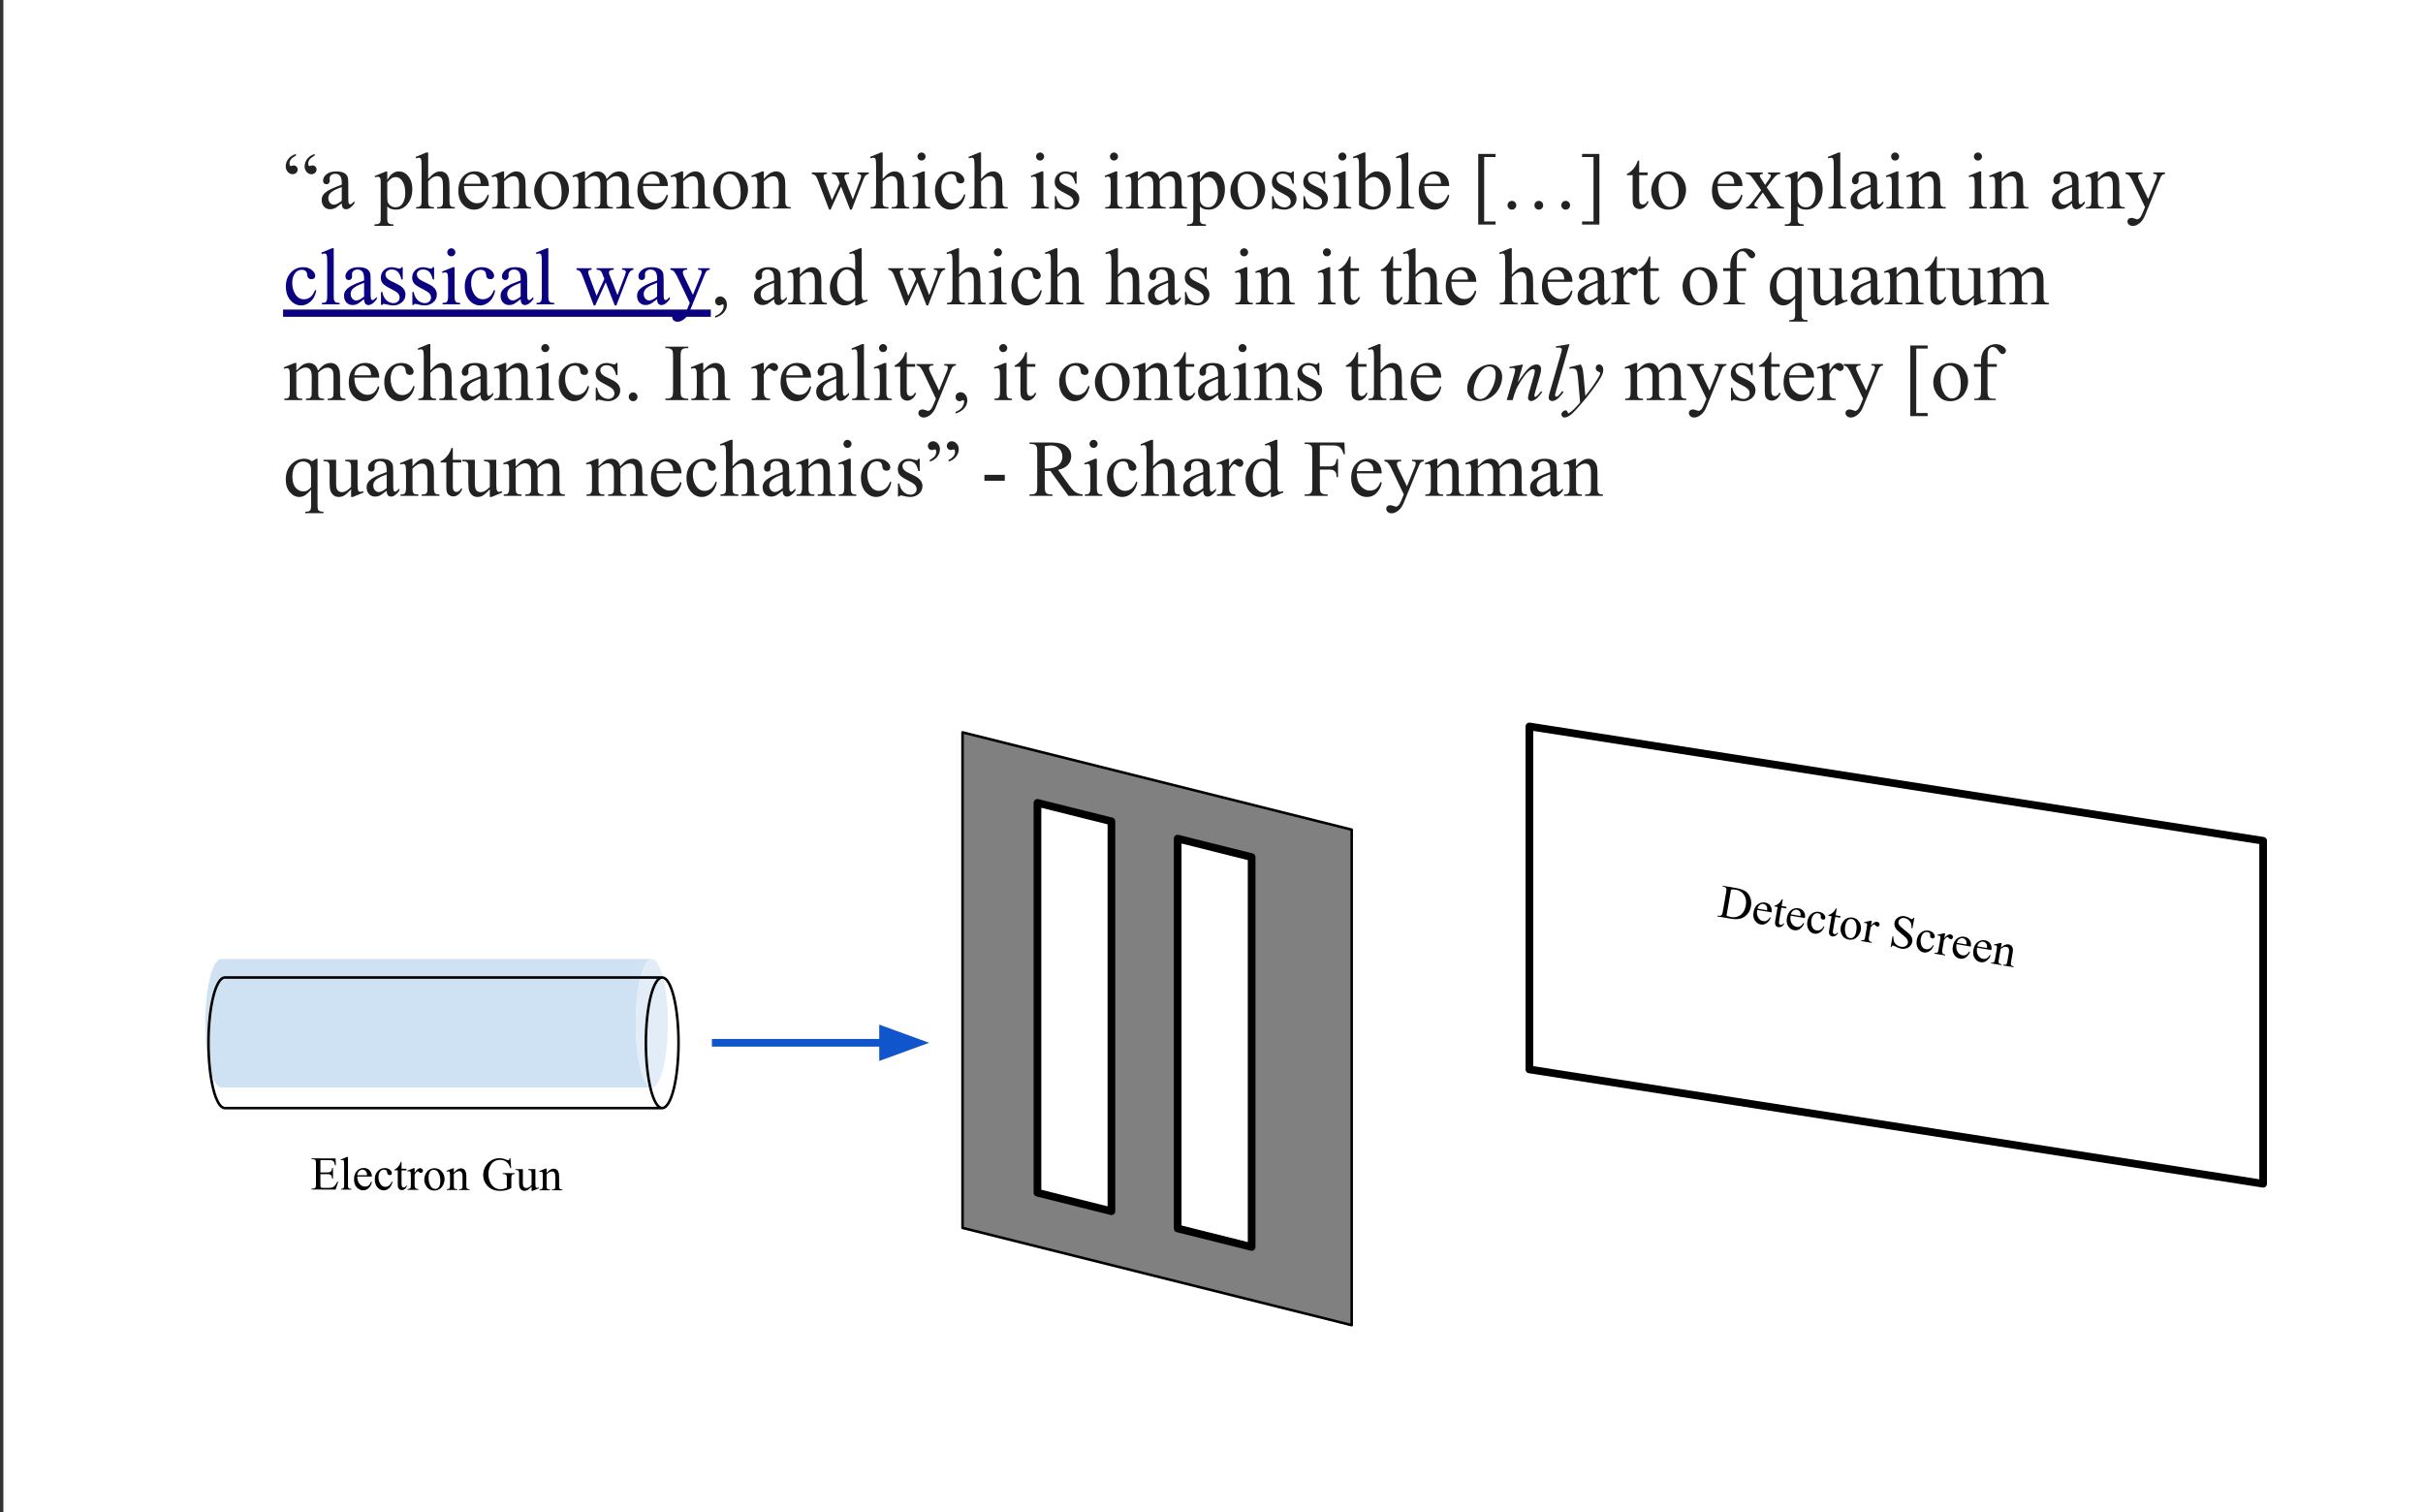 <?xml version="1.0" encoding="UTF-8"?>
<svg xmlns="http://www.w3.org/2000/svg" xmlns:xlink="http://www.w3.org/1999/xlink" width="721pt" height="450pt" viewBox="0 0 721 450" version="1.1">
<rect x="0" y="0" width="721" height="450" fill="#333333" stroke="none"/>
<defs>
<g>
<symbol overflow="visible" id="glyph0-0">
<path style="stroke:none;" d="M 3.328 0 L 3.328 -15 L 15.328 -15 L 15.328 0 Z M 3.703 -0.375 L 14.953 -0.375 L 14.953 -14.625 L 3.703 -14.625 Z M 3.703 -0.375 "/>
</symbol>
<symbol overflow="visible" id="glyph0-1">
<path style="stroke:none;" d="M 3.828 -16.25 L 3.828 -15.781 C 3.141 -15.414 2.645 -15.035 2.344 -14.641 C 2.051 -14.254 1.906 -13.832 1.906 -13.375 C 1.906 -13.102 1.941 -12.914 2.016 -12.812 C 2.086 -12.695 2.176 -12.641 2.281 -12.641 C 2.375 -12.641 2.504 -12.672 2.672 -12.734 C 2.848 -12.797 3.008 -12.828 3.156 -12.828 C 3.477 -12.828 3.754 -12.707 3.984 -12.469 C 4.223 -12.227 4.344 -11.938 4.344 -11.594 C 4.344 -11.219 4.195 -10.895 3.906 -10.625 C 3.625 -10.352 3.27 -10.219 2.844 -10.219 C 2.312 -10.219 1.832 -10.441 1.406 -10.891 C 0.988 -11.348 0.781 -11.91 0.781 -12.578 C 0.781 -13.359 1.039 -14.086 1.562 -14.766 C 2.082 -15.441 2.836 -15.938 3.828 -16.25 Z M 9.406 -16.219 L 9.406 -15.781 C 8.625 -15.32 8.109 -14.91 7.859 -14.547 C 7.609 -14.191 7.484 -13.773 7.484 -13.297 C 7.484 -13.078 7.523 -12.91 7.609 -12.797 C 7.691 -12.691 7.781 -12.641 7.875 -12.641 C 7.957 -12.641 8.082 -12.672 8.25 -12.734 C 8.426 -12.797 8.602 -12.828 8.781 -12.828 C 9.102 -12.828 9.379 -12.707 9.609 -12.469 C 9.848 -12.238 9.969 -11.957 9.969 -11.625 C 9.969 -11.238 9.816 -10.906 9.516 -10.625 C 9.223 -10.344 8.859 -10.203 8.422 -10.203 C 7.898 -10.203 7.43 -10.426 7.016 -10.875 C 6.609 -11.32 6.406 -11.879 6.406 -12.547 C 6.406 -13.359 6.664 -14.102 7.188 -14.781 C 7.707 -15.457 8.445 -15.938 9.406 -16.219 Z M 9.406 -16.219 "/>
</symbol>
<symbol overflow="visible" id="glyph0-2">
<path style="stroke:none;" d="M 6.828 -1.547 C 5.734 -0.691 5.047 -0.203 4.766 -0.078 C 4.336 0.117 3.883 0.219 3.406 0.219 C 2.664 0.219 2.055 -0.031 1.578 -0.531 C 1.098 -1.039 0.859 -1.711 0.859 -2.547 C 0.859 -3.066 0.973 -3.52 1.203 -3.906 C 1.523 -4.438 2.082 -4.938 2.875 -5.406 C 3.664 -5.875 4.984 -6.441 6.828 -7.109 L 6.828 -7.531 C 6.828 -8.602 6.656 -9.336 6.312 -9.734 C 5.977 -10.141 5.488 -10.344 4.844 -10.344 C 4.352 -10.344 3.961 -10.207 3.672 -9.938 C 3.367 -9.676 3.219 -9.375 3.219 -9.031 L 3.25 -8.344 C 3.25 -7.988 3.156 -7.711 2.969 -7.516 C 2.789 -7.316 2.551 -7.219 2.25 -7.219 C 1.957 -7.219 1.719 -7.316 1.531 -7.516 C 1.352 -7.723 1.266 -8.004 1.266 -8.359 C 1.266 -9.023 1.609 -9.641 2.297 -10.203 C 2.984 -10.766 3.945 -11.047 5.188 -11.047 C 6.145 -11.047 6.926 -10.891 7.531 -10.578 C 8 -10.328 8.344 -9.945 8.562 -9.438 C 8.695 -9.102 8.766 -8.414 8.766 -7.375 L 8.766 -3.734 C 8.766 -2.703 8.785 -2.07 8.828 -1.844 C 8.867 -1.613 8.93 -1.457 9.016 -1.375 C 9.109 -1.301 9.211 -1.266 9.328 -1.266 C 9.453 -1.266 9.562 -1.289 9.656 -1.344 C 9.82 -1.445 10.141 -1.734 10.609 -2.203 L 10.609 -1.547 C 9.734 -0.367 8.895 0.219 8.094 0.219 C 7.719 0.219 7.414 0.082 7.188 -0.188 C 6.957 -0.457 6.836 -0.91 6.828 -1.547 Z M 6.828 -2.312 L 6.828 -6.406 C 5.648 -5.938 4.891 -5.602 4.547 -5.406 C 3.93 -5.062 3.488 -4.703 3.219 -4.328 C 2.957 -3.953 2.828 -3.539 2.828 -3.094 C 2.828 -2.531 2.992 -2.062 3.328 -1.688 C 3.66 -1.32 4.047 -1.141 4.484 -1.141 C 5.078 -1.141 5.859 -1.531 6.828 -2.312 Z M 6.828 -2.312 "/>
</symbol>
<symbol overflow="visible" id="glyph0-3">
<path style="stroke:none;" d=""/>
</symbol>
<symbol overflow="visible" id="glyph0-4">
<path style="stroke:none;" d="M -0.031 -9.672 L 3.281 -11 L 3.734 -11 L 3.734 -8.5 C 4.285 -9.445 4.836 -10.109 5.391 -10.484 C 5.953 -10.859 6.539 -11.047 7.156 -11.047 C 8.238 -11.047 9.141 -10.625 9.859 -9.781 C 10.742 -8.75 11.188 -7.406 11.188 -5.75 C 11.188 -3.906 10.656 -2.375 9.594 -1.156 C 8.719 -0.164 7.613 0.328 6.281 0.328 C 5.707 0.328 5.207 0.242 4.781 0.078 C 4.469 -0.035 4.117 -0.27 3.734 -0.625 L 3.734 2.656 C 3.734 3.383 3.773 3.848 3.859 4.047 C 3.953 4.242 4.109 4.398 4.328 4.516 C 4.555 4.641 4.961 4.703 5.547 4.703 L 5.547 5.141 L -0.078 5.141 L -0.078 4.703 L 0.219 4.703 C 0.645 4.711 1.008 4.629 1.312 4.453 C 1.457 4.367 1.57 4.227 1.656 4.031 C 1.738 3.844 1.781 3.359 1.781 2.578 L 1.781 -7.578 C 1.781 -8.266 1.75 -8.703 1.688 -8.891 C 1.625 -9.078 1.523 -9.219 1.391 -9.312 C 1.254 -9.406 1.066 -9.453 0.828 -9.453 C 0.641 -9.453 0.406 -9.398 0.125 -9.297 Z M 3.734 -7.812 L 3.734 -3.797 C 3.734 -2.93 3.766 -2.363 3.828 -2.094 C 3.941 -1.633 4.211 -1.234 4.641 -0.891 C 5.066 -0.547 5.602 -0.375 6.25 -0.375 C 7.031 -0.375 7.66 -0.68 8.141 -1.297 C 8.773 -2.086 9.094 -3.207 9.094 -4.656 C 9.094 -6.289 8.734 -7.551 8.016 -8.438 C 7.516 -9.051 6.922 -9.359 6.234 -9.359 C 5.859 -9.359 5.488 -9.266 5.125 -9.078 C 4.844 -8.93 4.379 -8.508 3.734 -7.812 Z M 3.734 -7.812 "/>
</symbol>
<symbol overflow="visible" id="glyph0-5">
<path style="stroke:none;" d="M 3.906 -16.672 L 3.906 -8.812 C 4.77 -9.77 5.457 -10.379 5.969 -10.641 C 6.477 -10.91 6.984 -11.047 7.484 -11.047 C 8.098 -11.047 8.625 -10.879 9.062 -10.547 C 9.5 -10.211 9.82 -9.688 10.031 -8.969 C 10.176 -8.469 10.25 -7.551 10.25 -6.219 L 10.25 -2.422 C 10.25 -1.742 10.305 -1.281 10.422 -1.031 C 10.492 -0.844 10.625 -0.691 10.812 -0.578 C 11 -0.473 11.344 -0.422 11.844 -0.422 L 11.844 0 L 6.578 0 L 6.578 -0.422 L 6.828 -0.422 C 7.328 -0.422 7.672 -0.492 7.859 -0.641 C 8.055 -0.797 8.195 -1.023 8.281 -1.328 C 8.301 -1.453 8.312 -1.816 8.312 -2.422 L 8.312 -6.219 C 8.312 -7.395 8.25 -8.164 8.125 -8.531 C 8.008 -8.895 7.816 -9.172 7.547 -9.359 C 7.285 -9.547 6.969 -9.641 6.594 -9.641 C 6.207 -9.641 5.805 -9.535 5.391 -9.328 C 4.973 -9.129 4.477 -8.719 3.906 -8.094 L 3.906 -2.422 C 3.906 -1.691 3.945 -1.234 4.031 -1.047 C 4.113 -0.867 4.266 -0.719 4.484 -0.594 C 4.703 -0.477 5.086 -0.422 5.641 -0.422 L 5.641 0 L 0.312 0 L 0.312 -0.422 C 0.789 -0.422 1.164 -0.492 1.438 -0.641 C 1.594 -0.723 1.719 -0.875 1.812 -1.094 C 1.906 -1.312 1.953 -1.754 1.953 -2.422 L 1.953 -12.141 C 1.953 -13.367 1.922 -14.125 1.859 -14.406 C 1.805 -14.688 1.719 -14.875 1.594 -14.969 C 1.477 -15.07 1.316 -15.125 1.109 -15.125 C 0.953 -15.125 0.688 -15.062 0.312 -14.938 L 0.156 -15.359 L 3.359 -16.672 Z M 3.906 -16.672 "/>
</symbol>
<symbol overflow="visible" id="glyph0-6">
<path style="stroke:none;" d="M 2.562 -6.688 C 2.551 -5.094 2.938 -3.844 3.719 -2.938 C 4.5 -2.031 5.414 -1.578 6.469 -1.578 C 7.176 -1.578 7.785 -1.77 8.297 -2.156 C 8.816 -2.551 9.254 -3.219 9.609 -4.156 L 9.969 -3.922 C 9.812 -2.848 9.336 -1.867 8.547 -0.984 C 7.754 -0.109 6.766 0.328 5.578 0.328 C 4.285 0.328 3.18 -0.172 2.266 -1.172 C 1.348 -2.18 0.891 -3.535 0.891 -5.234 C 0.891 -7.066 1.359 -8.492 2.297 -9.516 C 3.242 -10.547 4.426 -11.062 5.844 -11.062 C 7.051 -11.062 8.039 -10.664 8.812 -9.875 C 9.582 -9.082 9.969 -8.02 9.969 -6.688 Z M 2.562 -7.375 L 7.531 -7.375 C 7.488 -8.062 7.406 -8.547 7.281 -8.828 C 7.082 -9.266 6.789 -9.609 6.406 -9.859 C 6.02 -10.109 5.613 -10.234 5.188 -10.234 C 4.539 -10.234 3.961 -9.977 3.453 -9.469 C 2.941 -8.969 2.645 -8.27 2.562 -7.375 Z M 2.562 -7.375 "/>
</symbol>
<symbol overflow="visible" id="glyph0-7">
<path style="stroke:none;" d="M 3.875 -8.781 C 5.133 -10.289 6.336 -11.047 7.484 -11.047 C 8.066 -11.047 8.566 -10.898 8.984 -10.609 C 9.41 -10.316 9.75 -9.836 10 -9.172 C 10.164 -8.703 10.25 -7.984 10.25 -7.016 L 10.25 -2.422 C 10.25 -1.742 10.305 -1.285 10.422 -1.047 C 10.504 -0.848 10.641 -0.691 10.828 -0.578 C 11.023 -0.473 11.379 -0.422 11.891 -0.422 L 11.891 0 L 6.594 0 L 6.594 -0.422 L 6.812 -0.422 C 7.312 -0.422 7.66 -0.492 7.859 -0.641 C 8.055 -0.797 8.195 -1.023 8.281 -1.328 C 8.312 -1.441 8.328 -1.805 8.328 -2.422 L 8.328 -6.828 C 8.328 -7.797 8.195 -8.5 7.938 -8.938 C 7.688 -9.383 7.258 -9.609 6.656 -9.609 C 5.727 -9.609 4.801 -9.102 3.875 -8.094 L 3.875 -2.422 C 3.875 -1.703 3.922 -1.254 4.016 -1.078 C 4.117 -0.848 4.266 -0.68 4.453 -0.578 C 4.648 -0.473 5.039 -0.422 5.625 -0.422 L 5.625 0 L 0.312 0 L 0.312 -0.422 L 0.547 -0.422 C 1.098 -0.422 1.469 -0.555 1.656 -0.828 C 1.852 -1.109 1.953 -1.641 1.953 -2.422 L 1.953 -6.406 C 1.953 -7.695 1.922 -8.484 1.859 -8.766 C 1.797 -9.047 1.703 -9.238 1.578 -9.344 C 1.461 -9.445 1.305 -9.5 1.109 -9.5 C 0.891 -9.5 0.625 -9.438 0.312 -9.312 L 0.141 -9.734 L 3.375 -11.047 L 3.875 -11.047 Z M 3.875 -8.781 "/>
</symbol>
<symbol overflow="visible" id="glyph0-8">
<path style="stroke:none;" d="M 6 -11.047 C 7.625 -11.047 8.93 -10.43 9.922 -9.203 C 10.754 -8.148 11.172 -6.938 11.172 -5.562 C 11.172 -4.602 10.938 -3.629 10.469 -2.641 C 10.008 -1.66 9.375 -0.922 8.562 -0.422 C 7.758 0.078 6.863 0.328 5.875 0.328 C 4.258 0.328 2.973 -0.316 2.016 -1.609 C 1.211 -2.691 0.812 -3.91 0.812 -5.266 C 0.812 -6.242 1.055 -7.219 1.547 -8.188 C 2.035 -9.164 2.676 -9.883 3.469 -10.344 C 4.27 -10.812 5.113 -11.047 6 -11.047 Z M 5.641 -10.297 C 5.223 -10.297 4.805 -10.172 4.391 -9.922 C 3.973 -9.672 3.633 -9.238 3.375 -8.625 C 3.113 -8.008 2.984 -7.219 2.984 -6.25 C 2.984 -4.688 3.297 -3.336 3.922 -2.203 C 4.547 -1.066 5.363 -0.5 6.375 -0.5 C 7.133 -0.5 7.758 -0.812 8.25 -1.438 C 8.738 -2.062 8.984 -3.141 8.984 -4.672 C 8.984 -6.578 8.578 -8.078 7.766 -9.172 C 7.203 -9.922 6.492 -10.297 5.641 -10.297 Z M 5.641 -10.297 "/>
</symbol>
<symbol overflow="visible" id="glyph0-9">
<path style="stroke:none;" d="M 3.938 -8.766 C 4.719 -9.547 5.18 -9.992 5.328 -10.109 C 5.672 -10.41 6.047 -10.641 6.453 -10.797 C 6.859 -10.961 7.266 -11.047 7.672 -11.047 C 8.336 -11.047 8.91 -10.848 9.391 -10.453 C 9.879 -10.066 10.207 -9.504 10.375 -8.766 C 11.176 -9.703 11.852 -10.316 12.406 -10.609 C 12.969 -10.898 13.539 -11.047 14.125 -11.047 C 14.695 -11.047 15.203 -10.898 15.641 -10.609 C 16.078 -10.316 16.426 -9.836 16.688 -9.172 C 16.863 -8.723 16.953 -8.016 16.953 -7.047 L 16.953 -2.422 C 16.953 -1.754 17 -1.297 17.094 -1.047 C 17.176 -0.867 17.32 -0.719 17.531 -0.594 C 17.738 -0.477 18.082 -0.422 18.562 -0.422 L 18.562 0 L 13.266 0 L 13.266 -0.422 L 13.484 -0.422 C 13.953 -0.422 14.312 -0.508 14.562 -0.688 C 14.75 -0.812 14.879 -1.016 14.953 -1.297 C 14.984 -1.422 15 -1.797 15 -2.422 L 15 -7.047 C 15 -7.922 14.895 -8.535 14.688 -8.891 C 14.383 -9.391 13.895 -9.641 13.219 -9.641 C 12.801 -9.641 12.383 -9.535 11.969 -9.328 C 11.551 -9.129 11.047 -8.75 10.453 -8.188 L 10.438 -8.047 L 10.453 -7.547 L 10.453 -2.422 C 10.453 -1.691 10.492 -1.234 10.578 -1.047 C 10.66 -0.867 10.812 -0.719 11.031 -0.594 C 11.258 -0.477 11.648 -0.422 12.203 -0.422 L 12.203 0 L 6.781 0 L 6.781 -0.422 C 7.375 -0.422 7.781 -0.488 8 -0.625 C 8.219 -0.77 8.375 -0.984 8.469 -1.266 C 8.5 -1.398 8.516 -1.785 8.516 -2.422 L 8.516 -7.047 C 8.516 -7.922 8.391 -8.551 8.141 -8.938 C 7.797 -9.438 7.312 -9.688 6.688 -9.688 C 6.27 -9.688 5.852 -9.57 5.438 -9.344 C 4.789 -9 4.289 -8.613 3.938 -8.188 L 3.938 -2.422 C 3.938 -1.723 3.984 -1.266 4.078 -1.047 C 4.18 -0.836 4.328 -0.68 4.516 -0.578 C 4.711 -0.473 5.102 -0.422 5.688 -0.422 L 5.688 0 L 0.375 0 L 0.375 -0.422 C 0.863 -0.422 1.207 -0.473 1.406 -0.578 C 1.602 -0.68 1.75 -0.848 1.844 -1.078 C 1.945 -1.316 2 -1.766 2 -2.422 L 2 -6.531 C 2 -7.707 1.969 -8.469 1.906 -8.812 C 1.844 -9.07 1.754 -9.25 1.641 -9.344 C 1.523 -9.445 1.363 -9.5 1.156 -9.5 C 0.938 -9.5 0.676 -9.438 0.375 -9.312 L 0.203 -9.734 L 3.438 -11.047 L 3.938 -11.047 Z M 3.938 -8.766 "/>
</symbol>
<symbol overflow="visible" id="glyph0-10">
<path style="stroke:none;" d="M 0.156 -10.734 L 4.656 -10.734 L 4.656 -10.297 C 4.238 -10.266 3.961 -10.191 3.828 -10.078 C 3.703 -9.961 3.641 -9.797 3.641 -9.578 C 3.641 -9.336 3.707 -9.047 3.844 -8.703 L 6.141 -2.516 L 8.453 -7.547 L 7.844 -9.125 C 7.656 -9.594 7.41 -9.922 7.109 -10.109 C 6.93 -10.211 6.609 -10.273 6.141 -10.297 L 6.141 -10.734 L 11.25 -10.734 L 11.25 -10.297 C 10.688 -10.273 10.289 -10.176 10.062 -10 C 9.906 -9.875 9.828 -9.676 9.828 -9.406 C 9.828 -9.25 9.859 -9.086 9.922 -8.922 L 12.359 -2.75 L 14.609 -8.703 C 14.766 -9.117 14.844 -9.453 14.844 -9.703 C 14.844 -9.848 14.766 -9.977 14.609 -10.094 C 14.461 -10.219 14.164 -10.285 13.719 -10.297 L 13.719 -10.734 L 17.109 -10.734 L 17.109 -10.297 C 16.43 -10.203 15.93 -9.742 15.609 -8.922 L 12.031 0.328 L 11.547 0.328 L 8.859 -6.531 L 5.734 0.328 L 5.297 0.328 L 1.859 -8.703 C 1.629 -9.266 1.406 -9.645 1.188 -9.844 C 0.969 -10.051 0.625 -10.203 0.156 -10.297 Z M 0.156 -10.734 "/>
</symbol>
<symbol overflow="visible" id="glyph0-11">
<path style="stroke:none;" d="M 3.484 -16.672 C 3.805 -16.672 4.082 -16.551 4.312 -16.312 C 4.551 -16.082 4.672 -15.805 4.672 -15.484 C 4.672 -15.148 4.551 -14.863 4.312 -14.625 C 4.082 -14.395 3.805 -14.281 3.484 -14.281 C 3.148 -14.281 2.863 -14.395 2.625 -14.625 C 2.395 -14.863 2.281 -15.148 2.281 -15.484 C 2.281 -15.805 2.395 -16.082 2.625 -16.312 C 2.863 -16.551 3.148 -16.672 3.484 -16.672 Z M 4.453 -11.047 L 4.453 -2.422 C 4.453 -1.754 4.5 -1.305 4.594 -1.078 C 4.695 -0.859 4.844 -0.691 5.031 -0.578 C 5.227 -0.473 5.578 -0.422 6.078 -0.422 L 6.078 0 L 0.875 0 L 0.875 -0.422 C 1.395 -0.422 1.742 -0.473 1.922 -0.578 C 2.098 -0.68 2.238 -0.848 2.344 -1.078 C 2.457 -1.316 2.516 -1.766 2.516 -2.422 L 2.516 -6.562 C 2.516 -7.727 2.477 -8.484 2.406 -8.828 C 2.352 -9.078 2.266 -9.25 2.141 -9.344 C 2.023 -9.445 1.867 -9.5 1.672 -9.5 C 1.453 -9.5 1.188 -9.438 0.875 -9.312 L 0.703 -9.734 L 3.938 -11.047 Z M 4.453 -11.047 "/>
</symbol>
<symbol overflow="visible" id="glyph0-12">
<path style="stroke:none;" d="M 9.875 -4.078 C 9.582 -2.66 9.016 -1.57 8.172 -0.812 C 7.328 -0.051 6.395 0.328 5.375 0.328 C 4.156 0.328 3.094 -0.18 2.188 -1.203 C 1.281 -2.234 0.828 -3.617 0.828 -5.359 C 0.828 -7.047 1.328 -8.414 2.328 -9.469 C 3.328 -10.52 4.531 -11.047 5.938 -11.047 C 7 -11.047 7.867 -10.766 8.547 -10.203 C 9.223 -9.648 9.562 -9.07 9.562 -8.469 C 9.562 -8.176 9.461 -7.938 9.266 -7.75 C 9.078 -7.57 8.812 -7.484 8.469 -7.484 C 8.008 -7.484 7.664 -7.629 7.438 -7.922 C 7.301 -8.086 7.211 -8.398 7.172 -8.859 C 7.129 -9.316 6.969 -9.672 6.688 -9.922 C 6.414 -10.148 6.039 -10.266 5.562 -10.266 C 4.781 -10.266 4.148 -9.977 3.672 -9.406 C 3.035 -8.633 2.719 -7.617 2.719 -6.359 C 2.719 -5.078 3.031 -3.945 3.656 -2.969 C 4.289 -1.988 5.145 -1.5 6.219 -1.5 C 6.977 -1.5 7.664 -1.758 8.281 -2.281 C 8.707 -2.645 9.125 -3.301 9.531 -4.25 Z M 9.875 -4.078 "/>
</symbol>
<symbol overflow="visible" id="glyph0-13">
<path style="stroke:none;" d="M 7.688 -11.047 L 7.688 -7.391 L 7.297 -7.391 C 7.004 -8.547 6.625 -9.328 6.156 -9.734 C 5.695 -10.148 5.109 -10.359 4.391 -10.359 C 3.836 -10.359 3.395 -10.211 3.062 -9.922 C 2.727 -9.641 2.562 -9.32 2.562 -8.969 C 2.562 -8.531 2.688 -8.156 2.938 -7.844 C 3.176 -7.52 3.664 -7.18 4.406 -6.828 L 6.125 -5.984 C 7.707 -5.211 8.5 -4.195 8.5 -2.938 C 8.5 -1.957 8.129 -1.164 7.391 -0.562 C 6.648 0.031 5.82 0.328 4.906 0.328 C 4.25 0.328 3.5 0.207 2.656 -0.031 C 2.406 -0.102 2.195 -0.141 2.031 -0.141 C 1.852 -0.141 1.711 -0.035 1.609 0.172 L 1.219 0.172 L 1.219 -3.672 L 1.609 -3.672 C 1.828 -2.578 2.242 -1.75 2.859 -1.188 C 3.473 -0.633 4.164 -0.359 4.938 -0.359 C 5.477 -0.359 5.914 -0.516 6.25 -0.828 C 6.594 -1.148 6.766 -1.535 6.766 -1.984 C 6.766 -2.523 6.57 -2.977 6.188 -3.344 C 5.812 -3.707 5.055 -4.172 3.922 -4.734 C 2.797 -5.297 2.055 -5.805 1.703 -6.266 C 1.348 -6.703 1.172 -7.266 1.172 -7.953 C 1.172 -8.828 1.473 -9.562 2.078 -10.156 C 2.68 -10.75 3.469 -11.047 4.438 -11.047 C 4.852 -11.047 5.363 -10.957 5.969 -10.781 C 6.363 -10.664 6.629 -10.609 6.766 -10.609 C 6.891 -10.609 6.984 -10.633 7.047 -10.688 C 7.117 -10.738 7.203 -10.859 7.297 -11.047 Z M 7.688 -11.047 "/>
</symbol>
<symbol overflow="visible" id="glyph0-14">
<path style="stroke:none;" d="M 3.688 -8.891 C 4.727 -10.328 5.852 -11.047 7.062 -11.047 C 8.156 -11.047 9.113 -10.578 9.938 -9.641 C 10.758 -8.703 11.172 -7.414 11.172 -5.781 C 11.172 -3.875 10.535 -2.336 9.266 -1.172 C 8.18 -0.172 6.973 0.328 5.641 0.328 C 5.016 0.328 4.379 0.211 3.734 -0.016 C 3.086 -0.242 2.43 -0.582 1.766 -1.031 L 1.766 -12.156 C 1.766 -13.375 1.734 -14.125 1.672 -14.406 C 1.609 -14.688 1.516 -14.875 1.391 -14.969 C 1.266 -15.07 1.109 -15.125 0.922 -15.125 C 0.703 -15.125 0.43 -15.062 0.109 -14.938 L -0.062 -15.359 L 3.172 -16.672 L 3.688 -16.672 Z M 3.688 -8.141 L 3.688 -1.719 C 4.094 -1.32 4.504 -1.023 4.922 -0.828 C 5.348 -0.629 5.785 -0.531 6.234 -0.531 C 6.941 -0.531 7.602 -0.922 8.219 -1.703 C 8.832 -2.484 9.141 -3.617 9.141 -5.109 C 9.141 -6.484 8.832 -7.539 8.219 -8.281 C 7.602 -9.02 6.906 -9.391 6.125 -9.391 C 5.719 -9.391 5.305 -9.285 4.891 -9.078 C 4.578 -8.922 4.176 -8.609 3.688 -8.141 Z M 3.688 -8.141 "/>
</symbol>
<symbol overflow="visible" id="glyph0-15">
<path style="stroke:none;" d="M 4.438 -16.672 L 4.438 -2.422 C 4.438 -1.754 4.484 -1.312 4.578 -1.094 C 4.68 -0.875 4.832 -0.707 5.031 -0.594 C 5.238 -0.477 5.617 -0.422 6.172 -0.422 L 6.172 0 L 0.922 0 L 0.922 -0.422 C 1.41 -0.422 1.742 -0.473 1.922 -0.578 C 2.098 -0.68 2.238 -0.848 2.344 -1.078 C 2.445 -1.316 2.5 -1.766 2.5 -2.422 L 2.5 -12.172 C 2.5 -13.391 2.469 -14.133 2.406 -14.406 C 2.352 -14.688 2.266 -14.875 2.141 -14.969 C 2.023 -15.07 1.875 -15.125 1.688 -15.125 C 1.488 -15.125 1.234 -15.062 0.922 -14.938 L 0.719 -15.359 L 3.922 -16.672 Z M 4.438 -16.672 "/>
</symbol>
<symbol overflow="visible" id="glyph0-16">
<path style="stroke:none;" d="M 7.125 4.766 L 1.969 4.766 L 1.969 -16.25 L 7.125 -16.25 L 7.125 -15.328 L 3.734 -15.328 L 3.734 3.844 L 7.125 3.844 Z M 7.125 4.766 "/>
</symbol>
<symbol overflow="visible" id="glyph0-17">
<path style="stroke:none;" d="M 4 -2.281 C 4.363 -2.281 4.672 -2.148 4.922 -1.891 C 5.172 -1.641 5.297 -1.332 5.297 -0.969 C 5.297 -0.613 5.164 -0.305 4.906 -0.047 C 4.656 0.203 4.352 0.328 4 0.328 C 3.633 0.328 3.328 0.203 3.078 -0.047 C 2.828 -0.305 2.703 -0.613 2.703 -0.969 C 2.703 -1.344 2.828 -1.656 3.078 -1.906 C 3.328 -2.156 3.633 -2.281 4 -2.281 Z M 12 -2.281 C 12.363 -2.281 12.672 -2.148 12.922 -1.891 C 13.172 -1.641 13.297 -1.332 13.297 -0.969 C 13.297 -0.613 13.172 -0.305 12.922 -0.047 C 12.672 0.203 12.363 0.328 12 0.328 C 11.645 0.328 11.336 0.203 11.078 -0.047 C 10.828 -0.305 10.703 -0.613 10.703 -0.969 C 10.703 -1.344 10.828 -1.656 11.078 -1.906 C 11.336 -2.156 11.645 -2.281 12 -2.281 Z M 20 -2.281 C 20.363 -2.281 20.672 -2.148 20.922 -1.891 C 21.18 -1.641 21.312 -1.332 21.312 -0.969 C 21.312 -0.613 21.18 -0.305 20.922 -0.047 C 20.672 0.203 20.363 0.328 20 0.328 C 19.645 0.328 19.336 0.203 19.078 -0.047 C 18.828 -0.305 18.703 -0.613 18.703 -0.969 C 18.703 -1.344 18.828 -1.656 19.078 -1.906 C 19.328 -2.156 19.633 -2.281 20 -2.281 Z M 20 -2.281 "/>
</symbol>
<symbol overflow="visible" id="glyph0-18">
<path style="stroke:none;" d="M 0.875 -16.25 L 6.031 -16.25 L 6.031 4.766 L 0.875 4.766 L 0.875 3.844 L 4.281 3.844 L 4.281 -15.328 L 0.875 -15.328 Z M 0.875 -16.25 "/>
</symbol>
<symbol overflow="visible" id="glyph0-19">
<path style="stroke:none;" d="M 3.875 -14.266 L 3.875 -10.734 L 6.375 -10.734 L 6.375 -9.922 L 3.875 -9.922 L 3.875 -2.953 C 3.875 -2.254 3.973 -1.785 4.172 -1.547 C 4.367 -1.305 4.625 -1.188 4.938 -1.188 C 5.195 -1.188 5.445 -1.266 5.688 -1.422 C 5.926 -1.586 6.113 -1.828 6.25 -2.141 L 6.703 -2.141 C 6.43 -1.367 6.047 -0.789 5.547 -0.406 C 5.047 -0.02 4.531 0.172 4 0.172 C 3.633 0.172 3.281 0.07 2.938 -0.125 C 2.594 -0.32 2.336 -0.602 2.172 -0.969 C 2.016 -1.344 1.938 -1.922 1.938 -2.703 L 1.938 -9.922 L 0.234 -9.922 L 0.234 -10.297 C 0.66 -10.473 1.098 -10.766 1.547 -11.172 C 2.004 -11.586 2.406 -12.078 2.75 -12.641 C 2.938 -12.93 3.188 -13.473 3.5 -14.266 Z M 3.875 -14.266 "/>
</symbol>
<symbol overflow="visible" id="glyph0-20">
<path style="stroke:none;" d="M 0.312 -10.734 L 5.375 -10.734 L 5.375 -10.297 C 5.051 -10.297 4.82 -10.238 4.688 -10.125 C 4.562 -10.02 4.5 -9.879 4.5 -9.703 C 4.5 -9.516 4.633 -9.227 4.906 -8.844 C 5 -8.719 5.129 -8.52 5.297 -8.25 L 6.062 -7.031 L 6.938 -8.25 C 7.5 -9.02 7.781 -9.508 7.781 -9.719 C 7.781 -9.883 7.711 -10.02 7.578 -10.125 C 7.453 -10.238 7.238 -10.297 6.938 -10.297 L 6.938 -10.734 L 10.578 -10.734 L 10.578 -10.297 C 10.191 -10.273 9.859 -10.172 9.578 -9.984 C 9.191 -9.723 8.664 -9.145 8 -8.25 L 6.547 -6.297 L 9.219 -2.453 C 9.875 -1.504 10.344 -0.93 10.625 -0.734 C 10.906 -0.547 11.266 -0.441 11.703 -0.422 L 11.703 0 L 6.641 0 L 6.641 -0.422 C 6.992 -0.422 7.27 -0.5 7.469 -0.656 C 7.613 -0.77 7.688 -0.914 7.688 -1.094 C 7.688 -1.27 7.438 -1.723 6.938 -2.453 L 5.375 -4.75 L 3.641 -2.453 C 3.109 -1.742 2.844 -1.32 2.844 -1.188 C 2.844 -1 2.93 -0.828 3.109 -0.672 C 3.285 -0.523 3.551 -0.441 3.906 -0.422 L 3.906 0 L 0.406 0 L 0.406 -0.422 C 0.688 -0.461 0.93 -0.562 1.141 -0.719 C 1.43 -0.945 1.93 -1.523 2.641 -2.453 L 4.891 -5.438 L 2.844 -8.391 C 2.27 -9.234 1.82 -9.758 1.5 -9.969 C 1.188 -10.188 0.789 -10.297 0.312 -10.297 Z M 0.312 -10.734 "/>
</symbol>
<symbol overflow="visible" id="glyph0-21">
<path style="stroke:none;" d="M 0.141 -10.734 L 5.141 -10.734 L 5.141 -10.297 L 4.906 -10.297 C 4.551 -10.297 4.285 -10.219 4.109 -10.062 C 3.93 -9.914 3.844 -9.727 3.844 -9.5 C 3.844 -9.195 3.973 -8.773 4.234 -8.234 L 6.844 -2.828 L 9.25 -8.75 C 9.383 -9.07 9.453 -9.391 9.453 -9.703 C 9.453 -9.848 9.422 -9.953 9.359 -10.016 C 9.297 -10.109 9.195 -10.176 9.062 -10.219 C 8.938 -10.27 8.707 -10.297 8.375 -10.297 L 8.375 -10.734 L 11.859 -10.734 L 11.859 -10.297 C 11.566 -10.266 11.344 -10.203 11.188 -10.109 C 11.031 -10.016 10.859 -9.844 10.672 -9.594 C 10.609 -9.477 10.477 -9.176 10.281 -8.688 L 5.906 2.031 C 5.488 3.07 4.938 3.859 4.25 4.391 C 3.562 4.922 2.906 5.188 2.281 5.188 C 1.812 5.188 1.426 5.051 1.125 4.781 C 0.832 4.52 0.688 4.219 0.688 3.875 C 0.688 3.539 0.797 3.273 1.016 3.078 C 1.234 2.879 1.531 2.781 1.906 2.781 C 2.156 2.781 2.504 2.863 2.953 3.031 C 3.266 3.156 3.461 3.219 3.547 3.219 C 3.773 3.219 4.023 3.094 4.297 2.844 C 4.578 2.602 4.859 2.133 5.141 1.438 L 5.906 -0.422 L 2.047 -8.516 C 1.93 -8.766 1.742 -9.066 1.484 -9.422 C 1.297 -9.691 1.141 -9.875 1.016 -9.969 C 0.828 -10.094 0.535 -10.203 0.141 -10.297 Z M 0.141 -10.734 "/>
</symbol>
<symbol overflow="visible" id="glyph0-22">
<path style="stroke:none;" d="M 1.297 4 L 1.297 3.484 C 2.098 3.211 2.719 2.797 3.156 2.234 C 3.602 1.68 3.828 1.094 3.828 0.469 C 3.828 0.32 3.789 0.195 3.719 0.094 C 3.664 0.02 3.609 -0.016 3.547 -0.016 C 3.461 -0.016 3.273 0.062 2.984 0.219 C 2.848 0.289 2.703 0.328 2.547 0.328 C 2.16 0.328 1.852 0.211 1.625 -0.016 C 1.406 -0.242 1.297 -0.555 1.297 -0.953 C 1.297 -1.336 1.441 -1.664 1.734 -1.938 C 2.023 -2.207 2.379 -2.344 2.797 -2.344 C 3.316 -2.344 3.773 -2.117 4.172 -1.672 C 4.578 -1.223 4.781 -0.625 4.781 0.125 C 4.781 0.926 4.5 1.672 3.938 2.359 C 3.383 3.055 2.504 3.602 1.297 4 Z M 1.297 4 "/>
</symbol>
<symbol overflow="visible" id="glyph0-23">
<path style="stroke:none;" d="M 8.328 -1.203 C 7.805 -0.66 7.297 -0.27 6.797 -0.031 C 6.297 0.207 5.758 0.328 5.188 0.328 C 4.008 0.328 2.984 -0.16 2.109 -1.141 C 1.234 -2.117 0.797 -3.379 0.797 -4.922 C 0.797 -6.461 1.281 -7.867 2.25 -9.141 C 3.219 -10.422 4.461 -11.062 5.984 -11.062 C 6.93 -11.062 7.711 -10.758 8.328 -10.156 L 8.328 -12.141 C 8.328 -13.367 8.297 -14.125 8.234 -14.406 C 8.18 -14.688 8.094 -14.875 7.969 -14.969 C 7.844 -15.07 7.688 -15.125 7.5 -15.125 C 7.301 -15.125 7.031 -15.062 6.688 -14.938 L 6.547 -15.359 L 9.734 -16.672 L 10.266 -16.672 L 10.266 -4.25 C 10.266 -3 10.289 -2.234 10.344 -1.953 C 10.406 -1.672 10.5 -1.473 10.625 -1.359 C 10.758 -1.254 10.914 -1.203 11.094 -1.203 C 11.301 -1.203 11.582 -1.27 11.938 -1.406 L 12.062 -1 L 8.875 0.328 L 8.328 0.328 Z M 8.328 -2.031 L 8.328 -7.562 C 8.285 -8.094 8.145 -8.578 7.906 -9.016 C 7.676 -9.453 7.367 -9.781 6.984 -10 C 6.598 -10.227 6.219 -10.344 5.844 -10.344 C 5.156 -10.344 4.547 -10.031 4.016 -9.406 C 3.297 -8.594 2.938 -7.406 2.938 -5.844 C 2.938 -4.27 3.281 -3.062 3.969 -2.219 C 4.656 -1.383 5.422 -0.969 6.266 -0.969 C 6.984 -0.969 7.672 -1.32 8.328 -2.031 Z M 8.328 -2.031 "/>
</symbol>
<symbol overflow="visible" id="glyph0-24">
<path style="stroke:none;" d="M 3.891 -11.047 L 3.891 -8.641 C 4.785 -10.242 5.707 -11.047 6.656 -11.047 C 7.082 -11.047 7.438 -10.914 7.719 -10.656 C 8 -10.395 8.141 -10.094 8.141 -9.75 C 8.141 -9.445 8.035 -9.188 7.828 -8.969 C 7.629 -8.758 7.391 -8.656 7.109 -8.656 C 6.836 -8.656 6.531 -8.789 6.188 -9.062 C 5.852 -9.332 5.602 -9.469 5.438 -9.469 C 5.301 -9.469 5.148 -9.391 4.984 -9.234 C 4.629 -8.91 4.266 -8.383 3.891 -7.656 L 3.891 -2.516 C 3.891 -1.922 3.961 -1.469 4.109 -1.156 C 4.211 -0.945 4.395 -0.77 4.656 -0.625 C 4.914 -0.488 5.285 -0.422 5.766 -0.422 L 5.766 0 L 0.266 0 L 0.266 -0.422 C 0.816 -0.422 1.223 -0.508 1.484 -0.688 C 1.68 -0.812 1.82 -1.008 1.906 -1.281 C 1.938 -1.414 1.953 -1.797 1.953 -2.422 L 1.953 -6.578 C 1.953 -7.828 1.926 -8.57 1.875 -8.812 C 1.832 -9.051 1.738 -9.223 1.594 -9.328 C 1.457 -9.441 1.289 -9.5 1.094 -9.5 C 0.852 -9.5 0.578 -9.438 0.266 -9.312 L 0.156 -9.734 L 3.406 -11.047 Z M 3.891 -11.047 "/>
</symbol>
<symbol overflow="visible" id="glyph0-25">
<path style="stroke:none;" d="M 4.953 -9.891 L 4.953 -2.844 C 4.953 -1.844 5.062 -1.207 5.281 -0.938 C 5.562 -0.594 5.945 -0.422 6.438 -0.422 L 7.406 -0.422 L 7.406 0 L 1 0 L 1 -0.422 L 1.484 -0.422 C 1.797 -0.422 2.078 -0.5 2.328 -0.656 C 2.586 -0.812 2.766 -1.02 2.859 -1.281 C 2.961 -1.551 3.016 -2.07 3.016 -2.844 L 3.016 -9.891 L 0.922 -9.891 L 0.922 -10.734 L 3.016 -10.734 L 3.016 -11.438 C 3.016 -12.508 3.188 -13.414 3.531 -14.156 C 3.875 -14.895 4.398 -15.492 5.109 -15.953 C 5.816 -16.41 6.609 -16.641 7.484 -16.641 C 8.305 -16.641 9.062 -16.375 9.75 -15.844 C 10.207 -15.488 10.438 -15.094 10.438 -14.656 C 10.438 -14.426 10.332 -14.207 10.125 -14 C 9.926 -13.789 9.707 -13.688 9.469 -13.688 C 9.289 -13.688 9.102 -13.75 8.906 -13.875 C 8.707 -14.008 8.461 -14.289 8.172 -14.719 C 7.879 -15.145 7.613 -15.43 7.375 -15.578 C 7.133 -15.723 6.863 -15.797 6.562 -15.797 C 6.207 -15.797 5.906 -15.695 5.656 -15.5 C 5.406 -15.312 5.223 -15.016 5.109 -14.609 C 5.004 -14.211 4.953 -13.18 4.953 -11.516 L 4.953 -10.734 L 7.719 -10.734 L 7.719 -9.891 Z M 4.953 -9.891 "/>
</symbol>
<symbol overflow="visible" id="glyph0-26">
<path style="stroke:none;" d="M 10.25 -11.047 L 10.25 2.75 C 10.25 3.438 10.297 3.879 10.391 4.078 C 10.484 4.273 10.629 4.426 10.828 4.531 C 11.035 4.645 11.426 4.703 12 4.703 L 12 5.141 L 6.594 5.141 L 6.594 4.703 L 6.812 4.703 C 7.25 4.703 7.582 4.641 7.812 4.516 C 7.969 4.43 8.094 4.273 8.188 4.047 C 8.281 3.828 8.328 3.395 8.328 2.75 L 8.328 -1.859 C 7.609 -1.016 6.984 -0.438 6.453 -0.125 C 5.922 0.176 5.375 0.328 4.812 0.328 C 3.77 0.328 2.836 -0.145 2.016 -1.094 C 1.203 -2.039 0.797 -3.305 0.797 -4.891 C 0.797 -6.711 1.332 -8.191 2.406 -9.328 C 3.488 -10.473 4.789 -11.047 6.312 -11.047 C 6.758 -11.047 7.172 -10.984 7.547 -10.859 C 7.922 -10.734 8.258 -10.547 8.562 -10.297 C 9.008 -10.516 9.441 -10.766 9.859 -11.047 Z M 8.328 -2.609 L 8.328 -7.641 C 8.328 -8.223 8.25 -8.68 8.094 -9.016 C 7.938 -9.359 7.66 -9.645 7.266 -9.875 C 6.879 -10.113 6.441 -10.234 5.953 -10.234 C 5.078 -10.234 4.328 -9.859 3.703 -9.109 C 3.078 -8.367 2.766 -7.25 2.766 -5.75 C 2.766 -4.301 3.082 -3.203 3.719 -2.453 C 4.352 -1.703 5.125 -1.328 6.031 -1.328 C 6.488 -1.328 6.895 -1.426 7.25 -1.625 C 7.613 -1.82 7.973 -2.148 8.328 -2.609 Z M 8.328 -2.609 "/>
</symbol>
<symbol overflow="visible" id="glyph0-27">
<path style="stroke:none;" d="M 10.156 -10.734 L 10.156 -4.234 C 10.156 -2.992 10.188 -2.234 10.25 -1.953 C 10.312 -1.672 10.406 -1.473 10.531 -1.359 C 10.656 -1.254 10.805 -1.203 10.984 -1.203 C 11.223 -1.203 11.492 -1.27 11.797 -1.406 L 11.969 -1 L 8.75 0.328 L 8.234 0.328 L 8.234 -1.953 C 7.305 -0.953 6.598 -0.32 6.109 -0.062 C 5.629 0.195 5.117 0.328 4.578 0.328 C 3.984 0.328 3.461 0.156 3.016 -0.188 C 2.578 -0.539 2.27 -0.988 2.094 -1.531 C 1.926 -2.082 1.844 -2.859 1.844 -3.859 L 1.844 -8.656 C 1.844 -9.156 1.785 -9.504 1.672 -9.703 C 1.566 -9.898 1.406 -10.051 1.188 -10.156 C 0.977 -10.258 0.594 -10.305 0.031 -10.297 L 0.031 -10.734 L 3.781 -10.734 L 3.781 -3.547 C 3.781 -2.547 3.953 -1.891 4.297 -1.578 C 4.648 -1.266 5.07 -1.109 5.562 -1.109 C 5.906 -1.109 6.285 -1.211 6.703 -1.422 C 7.129 -1.641 7.641 -2.047 8.234 -2.641 L 8.234 -8.719 C 8.234 -9.332 8.117 -9.742 7.891 -9.953 C 7.672 -10.172 7.207 -10.285 6.5 -10.297 L 6.5 -10.734 Z M 10.156 -10.734 "/>
</symbol>
<symbol overflow="visible" id="glyph0-28">
<path style="stroke:none;" d="M 3 -2.281 C 3.363 -2.281 3.672 -2.148 3.922 -1.891 C 4.172 -1.641 4.297 -1.332 4.297 -0.969 C 4.297 -0.613 4.172 -0.305 3.922 -0.047 C 3.672 0.203 3.363 0.328 3 0.328 C 2.645 0.328 2.336 0.203 2.078 -0.047 C 1.828 -0.305 1.703 -0.613 1.703 -0.969 C 1.703 -1.344 1.828 -1.656 2.078 -1.906 C 2.336 -2.156 2.645 -2.281 3 -2.281 Z M 3 -2.281 "/>
</symbol>
<symbol overflow="visible" id="glyph0-29">
<path style="stroke:none;" d="M 7.406 -0.438 L 7.406 0 L 0.594 0 L 0.594 -0.438 L 1.156 -0.438 C 1.812 -0.438 2.289 -0.629 2.594 -1.016 C 2.781 -1.266 2.875 -1.863 2.875 -2.812 L 2.875 -13.078 C 2.875 -13.879 2.82 -14.41 2.719 -14.672 C 2.645 -14.867 2.484 -15.035 2.234 -15.172 C 1.891 -15.359 1.531 -15.453 1.156 -15.453 L 0.594 -15.453 L 0.594 -15.891 L 7.406 -15.891 L 7.406 -15.453 L 6.828 -15.453 C 6.18 -15.453 5.711 -15.266 5.422 -14.891 C 5.223 -14.641 5.125 -14.035 5.125 -13.078 L 5.125 -2.812 C 5.125 -2.008 5.176 -1.477 5.281 -1.219 C 5.352 -1.02 5.516 -0.852 5.766 -0.719 C 6.098 -0.531 6.453 -0.438 6.828 -0.438 Z M 7.406 -0.438 "/>
</symbol>
<symbol overflow="visible" id="glyph0-30">
<path style="stroke:none;" d="M 1.344 -10.203 L 1.344 -10.688 C 2.133 -11.133 2.648 -11.539 2.891 -11.906 C 3.141 -12.27 3.266 -12.691 3.266 -13.172 C 3.266 -13.391 3.227 -13.551 3.156 -13.656 C 3.07 -13.77 2.977 -13.828 2.875 -13.828 C 2.789 -13.828 2.664 -13.797 2.5 -13.734 C 2.32 -13.672 2.148 -13.641 1.984 -13.641 C 1.648 -13.641 1.363 -13.754 1.125 -13.984 C 0.895 -14.223 0.781 -14.508 0.781 -14.844 C 0.781 -15.219 0.93 -15.547 1.234 -15.828 C 1.535 -16.109 1.898 -16.25 2.328 -16.25 C 2.848 -16.25 3.316 -16.023 3.734 -15.578 C 4.148 -15.141 4.359 -14.578 4.359 -13.891 C 4.359 -13.066 4.094 -12.316 3.562 -11.641 C 3.039 -10.961 2.301 -10.484 1.344 -10.203 Z M 6.938 -10.203 L 6.938 -10.688 C 7.613 -11.039 8.102 -11.414 8.406 -11.812 C 8.707 -12.207 8.859 -12.633 8.859 -13.094 C 8.859 -13.363 8.82 -13.555 8.75 -13.672 C 8.664 -13.773 8.578 -13.828 8.484 -13.828 C 8.379 -13.828 8.242 -13.797 8.078 -13.734 C 7.898 -13.672 7.742 -13.641 7.609 -13.641 C 7.285 -13.641 7.004 -13.758 6.766 -14 C 6.523 -14.238 6.406 -14.531 6.406 -14.875 C 6.406 -15.25 6.551 -15.57 6.844 -15.844 C 7.133 -16.113 7.488 -16.25 7.906 -16.25 C 8.438 -16.25 8.91 -16.02 9.328 -15.562 C 9.754 -15.102 9.969 -14.539 9.969 -13.875 C 9.969 -13.094 9.707 -12.363 9.188 -11.688 C 8.676 -11.02 7.926 -10.523 6.938 -10.203 Z M 6.938 -10.203 "/>
</symbol>
<symbol overflow="visible" id="glyph0-31">
<path style="stroke:none;" d="M 0.969 -6.266 L 7.031 -6.266 L 7.031 -4.5 L 0.969 -4.5 Z M 0.969 -6.266 "/>
</symbol>
<symbol overflow="visible" id="glyph0-32">
<path style="stroke:none;" d="M 16.219 0 L 11.984 0 L 6.594 -7.438 C 6.195 -7.414 5.875 -7.406 5.625 -7.406 C 5.52 -7.406 5.41 -7.406 5.297 -7.406 C 5.18 -7.414 5.062 -7.426 4.938 -7.438 L 4.938 -2.812 C 4.938 -1.812 5.047 -1.191 5.266 -0.953 C 5.555 -0.609 6 -0.438 6.594 -0.438 L 7.219 -0.438 L 7.219 0 L 0.406 0 L 0.406 -0.438 L 1.016 -0.438 C 1.68 -0.438 2.16 -0.656 2.453 -1.094 C 2.617 -1.332 2.703 -1.906 2.703 -2.812 L 2.703 -13.078 C 2.703 -14.078 2.594 -14.695 2.375 -14.938 C 2.062 -15.281 1.609 -15.453 1.016 -15.453 L 0.406 -15.453 L 0.406 -15.891 L 6.203 -15.891 C 7.891 -15.891 9.133 -15.766 9.938 -15.516 C 10.738 -15.273 11.414 -14.82 11.969 -14.156 C 12.531 -13.5 12.812 -12.711 12.812 -11.797 C 12.812 -10.828 12.492 -9.984 11.859 -9.266 C 11.223 -8.547 10.234 -8.035 8.891 -7.734 L 12.172 -3.172 C 12.922 -2.129 13.566 -1.438 14.109 -1.094 C 14.648 -0.75 15.352 -0.531 16.219 -0.438 Z M 4.938 -8.172 C 5.082 -8.172 5.207 -8.164 5.312 -8.156 C 5.426 -8.156 5.52 -8.156 5.594 -8.156 C 7.102 -8.156 8.242 -8.484 9.016 -9.141 C 9.785 -9.797 10.172 -10.633 10.172 -11.656 C 10.172 -12.645 9.859 -13.445 9.234 -14.062 C 8.617 -14.688 7.801 -15 6.781 -15 C 6.32 -15 5.707 -14.926 4.938 -14.781 Z M 4.938 -8.172 "/>
</symbol>
<symbol overflow="visible" id="glyph0-33">
<path style="stroke:none;" d="M 4.906 -15.031 L 4.906 -8.781 L 7.812 -8.781 C 8.469 -8.781 8.953 -8.926 9.266 -9.219 C 9.578 -9.508 9.781 -10.086 9.875 -10.953 L 10.312 -10.953 L 10.312 -5.578 L 9.875 -5.578 C 9.875 -6.191 9.797 -6.645 9.641 -6.938 C 9.484 -7.227 9.27 -7.445 9 -7.594 C 8.738 -7.738 8.344 -7.812 7.812 -7.812 L 4.906 -7.812 L 4.906 -2.812 C 4.906 -2.008 4.957 -1.477 5.062 -1.219 C 5.145 -1.02 5.312 -0.852 5.562 -0.719 C 5.906 -0.531 6.266 -0.438 6.641 -0.438 L 7.203 -0.438 L 7.203 0 L 0.391 0 L 0.391 -0.438 L 0.953 -0.438 C 1.609 -0.438 2.082 -0.629 2.375 -1.016 C 2.562 -1.266 2.656 -1.863 2.656 -2.812 L 2.656 -13.078 C 2.656 -13.879 2.609 -14.41 2.516 -14.672 C 2.43 -14.867 2.27 -15.035 2.031 -15.172 C 1.695 -15.359 1.336 -15.453 0.953 -15.453 L 0.391 -15.453 L 0.391 -15.891 L 12.219 -15.891 L 12.359 -12.406 L 11.953 -12.406 C 11.754 -13.145 11.52 -13.688 11.25 -14.031 C 10.977 -14.383 10.645 -14.641 10.25 -14.797 C 9.852 -14.953 9.242 -15.031 8.422 -15.031 Z M 4.906 -15.031 "/>
</symbol>
<symbol overflow="visible" id="glyph1-0">
<path style="stroke:none;" d="M 3.328 0 L 3.328 -15 L 15.328 -15 L 15.328 0 Z M 3.703 -0.375 L 14.953 -0.375 L 14.953 -14.625 L 3.703 -14.625 Z M 3.703 -0.375 "/>
</symbol>
<symbol overflow="visible" id="glyph1-1">
<path style="stroke:none;" d="M 11.094 -6.938 C 11.094 -5.77 10.781 -4.609 10.156 -3.453 C 9.539 -2.305 8.676 -1.395 7.562 -0.719 C 6.457 -0.051 5.383 0.281 4.344 0.281 C 3.27 0.281 2.395 -0.055 1.719 -0.734 C 1.039 -1.422 0.703 -2.312 0.703 -3.406 C 0.703 -4.551 1.031 -5.703 1.688 -6.859 C 2.352 -8.016 3.238 -8.926 4.344 -9.594 C 5.445 -10.27 6.516 -10.609 7.547 -10.609 C 8.578 -10.609 9.426 -10.266 10.094 -9.578 C 10.758 -8.898 11.094 -8.02 11.094 -6.938 Z M 9.156 -7.75 C 9.156 -8.477 8.977 -9.035 8.625 -9.422 C 8.27 -9.805 7.812 -10 7.25 -10 C 6.094 -10 5.031 -9.176 4.062 -7.531 C 3.102 -5.883 2.625 -4.25 2.625 -2.625 C 2.625 -1.883 2.812 -1.312 3.188 -0.906 C 3.562 -0.508 4.035 -0.312 4.609 -0.312 C 5.711 -0.312 6.742 -1.129 7.703 -2.766 C 8.672 -4.398 9.156 -6.062 9.156 -7.75 Z M 9.156 -7.75 "/>
</symbol>
<symbol overflow="visible" id="glyph1-2">
<path style="stroke:none;" d="M 5.297 -10.609 L 3.734 -5.281 C 5.203 -7.457 6.32 -8.891 7.094 -9.578 C 7.875 -10.266 8.625 -10.609 9.344 -10.609 C 9.727 -10.609 10.047 -10.477 10.297 -10.219 C 10.555 -9.957 10.688 -9.625 10.688 -9.219 C 10.688 -8.75 10.57 -8.125 10.344 -7.344 L 8.922 -2.406 C 8.754 -1.832 8.672 -1.484 8.672 -1.359 C 8.672 -1.254 8.703 -1.16 8.766 -1.078 C 8.828 -1.004 8.895 -0.969 8.969 -0.969 C 9.062 -0.969 9.176 -1.02 9.312 -1.125 C 9.719 -1.457 10.172 -1.957 10.672 -2.625 L 11.031 -2.406 C 10.301 -1.363 9.613 -0.617 8.969 -0.172 C 8.508 0.129 8.102 0.281 7.75 0.281 C 7.457 0.281 7.223 0.191 7.047 0.016 C 6.879 -0.16 6.797 -0.395 6.797 -0.688 C 6.797 -1.062 6.93 -1.707 7.203 -2.625 L 8.562 -7.344 C 8.727 -7.926 8.812 -8.379 8.812 -8.703 C 8.812 -8.859 8.758 -8.984 8.656 -9.078 C 8.562 -9.18 8.438 -9.234 8.281 -9.234 C 8.062 -9.234 7.801 -9.141 7.5 -8.953 C 6.926 -8.598 6.328 -8.016 5.703 -7.203 C 5.078 -6.398 4.414 -5.367 3.719 -4.109 C 3.352 -3.453 3.047 -2.727 2.797 -1.938 L 2.219 0 L 0.453 0 L 2.594 -7.344 C 2.844 -8.219 2.969 -8.75 2.969 -8.938 C 2.969 -9.102 2.898 -9.25 2.766 -9.375 C 2.629 -9.508 2.457 -9.578 2.25 -9.578 C 2.156 -9.578 1.992 -9.562 1.766 -9.531 L 1.312 -9.453 L 1.25 -9.875 Z M 5.297 -10.609 "/>
</symbol>
<symbol overflow="visible" id="glyph1-3">
<path style="stroke:none;" d="M 7.141 -16.672 L 3.125 -2.719 C 2.938 -2.02 2.844 -1.594 2.844 -1.438 C 2.844 -1.32 2.879 -1.223 2.953 -1.141 C 3.023 -1.066 3.113 -1.031 3.219 -1.031 C 3.375 -1.031 3.535 -1.098 3.703 -1.234 C 4.109 -1.555 4.535 -2.051 4.984 -2.719 L 5.328 -2.359 C 4.586 -1.305 3.906 -0.578 3.281 -0.172 C 2.82 0.129 2.383 0.281 1.969 0.281 C 1.676 0.281 1.426 0.18 1.219 -0.016 C 1.02 -0.223 0.922 -0.461 0.922 -0.734 C 0.922 -1.016 1.047 -1.594 1.297 -2.469 L 4.484 -13.453 C 4.734 -14.348 4.859 -14.863 4.859 -15 C 4.859 -15.188 4.785 -15.336 4.641 -15.453 C 4.492 -15.578 4.266 -15.641 3.953 -15.641 C 3.773 -15.641 3.5 -15.613 3.125 -15.562 L 3.125 -16 Z M 7.141 -16.672 "/>
</symbol>
<symbol overflow="visible" id="glyph1-4">
<path style="stroke:none;" d="M 3.828 -10.609 C 4.098 -10.148 4.281 -9.723 4.375 -9.328 C 4.477 -8.941 4.582 -8.172 4.688 -7.016 L 5.203 -1.25 C 5.672 -1.812 6.352 -2.703 7.25 -3.922 C 7.676 -4.516 8.207 -5.32 8.844 -6.344 C 9.219 -6.969 9.453 -7.406 9.547 -7.656 C 9.586 -7.781 9.609 -7.91 9.609 -8.047 C 9.609 -8.129 9.582 -8.195 9.531 -8.25 C 9.477 -8.301 9.332 -8.363 9.094 -8.438 C 8.863 -8.52 8.672 -8.66 8.516 -8.859 C 8.367 -9.055 8.297 -9.285 8.297 -9.547 C 8.297 -9.859 8.391 -10.113 8.578 -10.312 C 8.766 -10.508 9 -10.609 9.281 -10.609 C 9.625 -10.609 9.914 -10.461 10.156 -10.172 C 10.406 -9.891 10.531 -9.5 10.531 -9 C 10.531 -8.383 10.316 -7.68 9.891 -6.891 C 9.473 -6.098 8.66 -4.879 7.453 -3.234 C 6.254 -1.598 4.797 0.191 3.078 2.141 C 1.898 3.473 1.023 4.312 0.453 4.656 C -0.117 5.008 -0.609 5.188 -1.016 5.188 C -1.254 5.188 -1.461 5.094 -1.641 4.906 C -1.828 4.719 -1.922 4.504 -1.922 4.266 C -1.922 3.961 -1.789 3.688 -1.531 3.438 C -1.281 3.188 -1.008 3.062 -0.719 3.062 C -0.562 3.062 -0.43 3.098 -0.328 3.172 C -0.266 3.203 -0.195 3.312 -0.125 3.5 C -0.051 3.688 0.016 3.812 0.078 3.875 C 0.117 3.906 0.164 3.922 0.219 3.922 C 0.27 3.922 0.352 3.883 0.469 3.812 C 0.895 3.539 1.395 3.117 1.969 2.547 C 2.719 1.773 3.273 1.148 3.641 0.672 L 2.984 -6.766 C 2.867 -7.992 2.703 -8.738 2.484 -9 C 2.266 -9.27 1.898 -9.406 1.391 -9.406 C 1.223 -9.406 0.926 -9.379 0.5 -9.328 L 0.406 -9.766 Z M 3.828 -10.609 "/>
</symbol>
<symbol overflow="visible" id="glyph2-0">
<path style="stroke:none;" d="M 1.938 0 L 1.938 -8.75 L 8.938 -8.719 L 8.938 0.031 Z M 2.156 -0.219 L 8.719 -0.188 L 8.719 -8.5 L 2.156 -8.531 Z M 2.156 -0.219 "/>
</symbol>
<symbol overflow="visible" id="glyph2-1">
<path style="stroke:none;" d="M 2.922 -8.75 L 2.922 -5.078 L 4.969 -5.078 C 5.488 -5.078 5.836 -5.16 6.016 -5.328 C 6.254 -5.535 6.391 -5.906 6.422 -6.438 L 6.672 -6.438 L 6.672 -3.203 L 6.422 -3.203 C 6.359 -3.648 6.297 -3.941 6.234 -4.078 C 6.148 -4.234 6.016 -4.352 5.828 -4.438 C 5.641 -4.531 5.352 -4.578 4.969 -4.578 L 2.922 -4.578 L 2.922 -1.531 C 2.922 -1.125 2.938 -0.875 2.969 -0.781 C 3.008 -0.688 3.078 -0.613 3.172 -0.562 C 3.266 -0.508 3.438 -0.484 3.688 -0.484 L 5.266 -0.484 C 5.785 -0.484 6.164 -0.52 6.406 -0.594 C 6.645 -0.664 6.875 -0.805 7.094 -1.016 C 7.375 -1.297 7.66 -1.723 7.953 -2.297 L 8.234 -2.297 L 7.438 0.031 L 0.281 0 L 0.281 -0.25 L 0.609 -0.25 C 0.828 -0.25 1.035 -0.301 1.234 -0.406 C 1.379 -0.477 1.477 -0.586 1.531 -0.734 C 1.582 -0.879 1.609 -1.18 1.609 -1.641 L 1.609 -7.656 C 1.609 -8.238 1.551 -8.602 1.438 -8.75 C 1.27 -8.926 0.992 -9.016 0.609 -9.016 L 0.281 -9.016 L 0.281 -9.266 L 7.438 -9.234 L 7.531 -7.203 L 7.266 -7.203 C 7.172 -7.691 7.066 -8.031 6.953 -8.219 C 6.836 -8.406 6.664 -8.547 6.438 -8.641 C 6.25 -8.711 5.926 -8.75 5.469 -8.75 Z M 2.922 -8.75 "/>
</symbol>
<symbol overflow="visible" id="glyph2-2">
<path style="stroke:none;" d="M 2.594 -9.703 L 2.594 -1.406 C 2.594 -1.008 2.617 -0.742 2.672 -0.609 C 2.734 -0.484 2.82 -0.391 2.938 -0.328 C 3.062 -0.266 3.285 -0.234 3.609 -0.234 L 3.609 0.016 L 0.531 0 L 0.531 -0.25 C 0.82 -0.25 1.02 -0.273 1.125 -0.328 C 1.227 -0.391 1.305 -0.488 1.359 -0.625 C 1.422 -0.758 1.453 -1.023 1.453 -1.422 L 1.453 -7.109 C 1.453 -7.805 1.438 -8.234 1.406 -8.391 C 1.375 -8.555 1.32 -8.672 1.25 -8.734 C 1.188 -8.797 1.098 -8.828 0.984 -8.828 C 0.867 -8.828 0.719 -8.789 0.531 -8.719 L 0.422 -8.953 L 2.281 -9.719 Z M 2.594 -9.703 "/>
</symbol>
<symbol overflow="visible" id="glyph2-3">
<path style="stroke:none;" d="M 1.484 -3.906 C 1.484 -2.977 1.711 -2.25 2.172 -1.719 C 2.617 -1.176 3.156 -0.906 3.781 -0.906 C 4.188 -0.906 4.539 -1.016 4.844 -1.234 C 5.145 -1.461 5.398 -1.852 5.609 -2.406 L 5.812 -2.266 C 5.719 -1.641 5.441 -1.07 4.984 -0.562 C 4.523 -0.051 3.945 0.203 3.25 0.203 C 2.5 0.191 1.852 -0.102 1.312 -0.688 C 0.781 -1.27 0.516 -2.055 0.516 -3.047 C 0.516 -4.117 0.789 -4.953 1.344 -5.547 C 1.895 -6.148 2.582 -6.445 3.406 -6.438 C 4.113 -6.438 4.691 -6.203 5.141 -5.734 C 5.586 -5.273 5.812 -4.66 5.812 -3.891 Z M 1.484 -4.297 L 4.391 -4.281 C 4.367 -4.688 4.32 -4.969 4.25 -5.125 C 4.133 -5.383 3.961 -5.586 3.734 -5.734 C 3.504 -5.879 3.27 -5.953 3.031 -5.953 C 2.656 -5.953 2.316 -5.805 2.016 -5.516 C 1.711 -5.234 1.535 -4.828 1.484 -4.297 Z M 1.484 -4.297 "/>
</symbol>
<symbol overflow="visible" id="glyph2-4">
<path style="stroke:none;" d="M 5.75 -2.359 C 5.582 -1.535 5.254 -0.898 4.766 -0.453 C 4.273 -0.016 3.727 0.203 3.125 0.203 C 2.414 0.191 1.797 -0.109 1.266 -0.703 C 0.742 -1.297 0.484 -2.102 0.484 -3.125 C 0.484 -4.102 0.773 -4.898 1.359 -5.516 C 1.941 -6.141 2.645 -6.445 3.469 -6.438 C 4.082 -6.438 4.586 -6.27 4.984 -5.938 C 5.379 -5.613 5.578 -5.273 5.578 -4.922 C 5.578 -4.754 5.52 -4.613 5.406 -4.5 C 5.301 -4.395 5.145 -4.344 4.938 -4.344 C 4.676 -4.344 4.473 -4.43 4.328 -4.609 C 4.254 -4.703 4.203 -4.883 4.172 -5.156 C 4.148 -5.426 4.062 -5.629 3.906 -5.766 C 3.75 -5.898 3.523 -5.969 3.234 -5.969 C 2.785 -5.969 2.422 -5.805 2.141 -5.484 C 1.773 -5.035 1.594 -4.445 1.594 -3.719 C 1.594 -2.969 1.773 -2.301 2.141 -1.719 C 2.504 -1.145 3 -0.859 3.625 -0.859 C 4.07 -0.859 4.473 -1.008 4.828 -1.312 C 5.078 -1.52 5.32 -1.898 5.562 -2.453 Z M 5.75 -2.359 "/>
</symbol>
<symbol overflow="visible" id="glyph2-5">
<path style="stroke:none;" d="M 2.25 -8.312 L 2.25 -6.266 L 3.719 -6.25 L 3.719 -5.766 L 2.25 -5.781 L 2.25 -1.719 C 2.25 -1.312 2.305 -1.035 2.422 -0.891 C 2.547 -0.742 2.695 -0.672 2.875 -0.672 C 3.031 -0.672 3.176 -0.719 3.312 -0.812 C 3.457 -0.906 3.566 -1.047 3.641 -1.234 L 3.906 -1.234 C 3.75 -0.785 3.523 -0.445 3.234 -0.219 C 2.941 0.008 2.641 0.117 2.328 0.109 C 2.117 0.109 1.914 0.051 1.719 -0.062 C 1.52 -0.188 1.367 -0.352 1.266 -0.562 C 1.172 -0.781 1.125 -1.117 1.125 -1.578 L 1.125 -5.781 L 0.141 -5.781 L 0.141 -6.016 C 0.391 -6.109 0.645 -6.273 0.906 -6.516 C 1.164 -6.754 1.398 -7.039 1.609 -7.375 C 1.711 -7.539 1.859 -7.852 2.047 -8.312 Z M 2.25 -8.312 "/>
</symbol>
<symbol overflow="visible" id="glyph2-6">
<path style="stroke:none;" d="M 2.266 -6.453 L 2.266 -5.031 C 2.797 -5.969 3.336 -6.438 3.891 -6.438 C 4.141 -6.438 4.344 -6.359 4.5 -6.203 C 4.664 -6.047 4.75 -5.867 4.75 -5.672 C 4.75 -5.492 4.688 -5.344 4.562 -5.219 C 4.445 -5.094 4.312 -5.031 4.156 -5.031 C 3.988 -5.031 3.805 -5.109 3.609 -5.266 C 3.41 -5.43 3.266 -5.516 3.172 -5.516 C 3.086 -5.516 3 -5.469 2.906 -5.375 C 2.695 -5.188 2.484 -4.883 2.266 -4.469 L 2.266 -1.469 C 2.266 -1.113 2.312 -0.844 2.406 -0.656 C 2.457 -0.539 2.555 -0.441 2.703 -0.359 C 2.859 -0.273 3.078 -0.234 3.359 -0.234 L 3.359 0.016 L 0.156 0 L 0.156 -0.25 C 0.477 -0.25 0.719 -0.297 0.875 -0.391 C 0.988 -0.461 1.066 -0.582 1.109 -0.75 C 1.129 -0.82 1.141 -1.039 1.141 -1.406 L 1.141 -3.828 C 1.141 -4.555 1.125 -4.988 1.094 -5.125 C 1.062 -5.27 1.004 -5.375 0.922 -5.438 C 0.848 -5.5 0.754 -5.531 0.641 -5.531 C 0.492 -5.531 0.332 -5.5 0.156 -5.438 L 0.094 -5.688 L 1.984 -6.453 Z M 2.266 -6.453 "/>
</symbol>
<symbol overflow="visible" id="glyph2-7">
<path style="stroke:none;" d="M 3.5 -6.438 C 4.445 -6.438 5.207 -6.07 5.781 -5.344 C 6.27 -4.727 6.516 -4.023 6.516 -3.234 C 6.516 -2.672 6.379 -2.102 6.109 -1.531 C 5.836 -0.957 5.469 -0.523 5 -0.234 C 4.531 0.055 4.004 0.203 3.422 0.203 C 2.484 0.191 1.734 -0.188 1.172 -0.938 C 0.703 -1.57 0.469 -2.281 0.469 -3.062 C 0.469 -3.645 0.609 -4.219 0.891 -4.781 C 1.18 -5.352 1.555 -5.77 2.016 -6.031 C 2.484 -6.301 2.977 -6.438 3.5 -6.438 Z M 3.281 -5.984 C 3.039 -5.984 2.797 -5.914 2.547 -5.781 C 2.305 -5.645 2.113 -5.395 1.969 -5.031 C 1.82 -4.664 1.75 -4.203 1.75 -3.641 C 1.75 -2.734 1.926 -1.945 2.281 -1.281 C 2.645 -0.613 3.125 -0.281 3.719 -0.281 C 4.156 -0.281 4.52 -0.461 4.812 -0.828 C 5.102 -1.191 5.25 -1.816 5.25 -2.703 C 5.25 -3.816 5.008 -4.691 4.531 -5.328 C 4.207 -5.766 3.789 -5.984 3.281 -5.984 Z M 3.281 -5.984 "/>
</symbol>
<symbol overflow="visible" id="glyph2-8">
<path style="stroke:none;" d="M 2.266 -5.125 C 2.992 -6 3.691 -6.438 4.359 -6.438 C 4.703 -6.438 4.992 -6.348 5.234 -6.172 C 5.484 -6.004 5.68 -5.723 5.828 -5.328 C 5.93 -5.055 5.984 -4.641 5.984 -4.078 L 5.984 -1.406 C 5.984 -1.008 6.016 -0.738 6.078 -0.594 C 6.129 -0.477 6.207 -0.391 6.312 -0.328 C 6.426 -0.266 6.633 -0.234 6.938 -0.234 L 6.938 0.016 L 3.844 0.016 L 3.844 -0.234 L 3.969 -0.234 C 4.258 -0.234 4.461 -0.273 4.578 -0.359 C 4.703 -0.453 4.785 -0.582 4.828 -0.75 C 4.848 -0.82 4.859 -1.039 4.859 -1.406 L 4.859 -3.969 C 4.859 -4.531 4.781 -4.941 4.625 -5.203 C 4.477 -5.461 4.234 -5.594 3.891 -5.594 C 3.336 -5.594 2.797 -5.301 2.266 -4.719 L 2.266 -1.422 C 2.266 -0.992 2.289 -0.727 2.344 -0.625 C 2.406 -0.488 2.488 -0.391 2.594 -0.328 C 2.707 -0.266 2.938 -0.234 3.281 -0.234 L 3.281 0.016 L 0.188 0 L 0.188 -0.25 L 0.328 -0.25 C 0.641 -0.25 0.852 -0.328 0.969 -0.484 C 1.082 -0.648 1.141 -0.961 1.141 -1.422 L 1.141 -3.734 C 1.141 -4.492 1.117 -4.953 1.078 -5.109 C 1.047 -5.273 0.992 -5.383 0.922 -5.438 C 0.859 -5.5 0.766 -5.531 0.641 -5.531 C 0.516 -5.531 0.363 -5.5 0.188 -5.438 L 0.078 -5.688 L 1.969 -6.453 L 2.266 -6.453 Z M 2.266 -5.125 "/>
</symbol>
<symbol overflow="visible" id="glyph2-9">
<path style="stroke:none;" d=""/>
</symbol>
<symbol overflow="visible" id="glyph2-10">
<path style="stroke:none;" d="M 8.594 -9.453 L 8.828 -6.531 L 8.594 -6.531 C 8.352 -7.258 8.039 -7.805 7.656 -8.172 C 7.102 -8.711 6.395 -8.984 5.531 -8.984 C 4.352 -8.984 3.457 -8.52 2.844 -7.594 C 2.32 -6.812 2.062 -5.875 2.062 -4.781 C 2.062 -3.895 2.234 -3.082 2.578 -2.344 C 2.922 -1.613 3.367 -1.078 3.922 -0.734 C 4.473 -0.398 5.039 -0.234 5.625 -0.234 C 5.969 -0.234 6.297 -0.273 6.609 -0.359 C 6.93 -0.441 7.242 -0.566 7.547 -0.734 L 7.547 -3.422 C 7.547 -3.879 7.508 -4.18 7.438 -4.328 C 7.363 -4.473 7.254 -4.582 7.109 -4.656 C 6.961 -4.738 6.703 -4.781 6.328 -4.781 L 6.328 -5.047 L 9.906 -5.031 L 9.906 -4.766 L 9.734 -4.766 C 9.379 -4.766 9.141 -4.645 9.016 -4.406 C 8.922 -4.238 8.875 -3.91 8.875 -3.422 L 8.875 -0.578 C 8.352 -0.297 7.836 -0.094 7.328 0.031 C 6.816 0.164 6.25 0.234 5.625 0.234 C 3.832 0.234 2.469 -0.348 1.531 -1.516 C 0.844 -2.367 0.5 -3.359 0.5 -4.484 C 0.5 -5.305 0.691 -6.094 1.078 -6.844 C 1.547 -7.727 2.188 -8.406 3 -8.875 C 3.676 -9.27 4.477 -9.469 5.406 -9.469 C 5.738 -9.469 6.039 -9.438 6.312 -9.375 C 6.594 -9.32 6.988 -9.195 7.5 -9 C 7.75 -8.906 7.914 -8.859 8 -8.859 C 8.094 -8.859 8.164 -8.898 8.219 -8.984 C 8.281 -9.066 8.32 -9.223 8.344 -9.453 Z M 8.594 -9.453 "/>
</symbol>
<symbol overflow="visible" id="glyph2-11">
<path style="stroke:none;" d="M 5.922 -6.25 L 5.922 -2.453 C 5.922 -1.723 5.938 -1.273 5.969 -1.109 C 6.008 -0.953 6.066 -0.844 6.141 -0.781 C 6.211 -0.719 6.301 -0.688 6.406 -0.688 C 6.551 -0.688 6.711 -0.727 6.891 -0.812 L 6.984 -0.562 L 5.109 0.203 L 4.797 0.203 L 4.797 -1.125 C 4.266 -0.539 3.852 -0.172 3.562 -0.016 C 3.281 0.129 2.984 0.203 2.672 0.203 C 2.316 0.191 2.008 0.086 1.75 -0.109 C 1.5 -0.316 1.32 -0.578 1.219 -0.891 C 1.125 -1.211 1.078 -1.664 1.078 -2.25 L 1.078 -5.047 C 1.078 -5.336 1.039 -5.539 0.969 -5.656 C 0.906 -5.77 0.812 -5.859 0.688 -5.922 C 0.562 -5.984 0.336 -6.016 0.016 -6.016 L 0.016 -6.266 L 2.203 -6.266 L 2.203 -2.078 C 2.203 -1.492 2.301 -1.109 2.5 -0.922 C 2.707 -0.734 2.957 -0.641 3.25 -0.641 C 3.445 -0.641 3.664 -0.695 3.906 -0.812 C 4.156 -0.938 4.453 -1.172 4.797 -1.516 L 4.797 -5.078 C 4.797 -5.43 4.727 -5.672 4.594 -5.797 C 4.469 -5.922 4.203 -5.988 3.797 -6 L 3.797 -6.25 Z M 5.922 -6.25 "/>
</symbol>
<symbol overflow="visible" id="glyph3-0">
<path style="stroke:none;" d="M 1.906 0.328 L 3.391 -8.297 L 10.297 -7.109 L 8.812 1.516 Z M 2.156 0.141 L 8.625 1.25 L 10.047 -6.938 L 3.578 -8.047 Z M 2.156 0.141 "/>
</symbol>
<symbol overflow="visible" id="glyph3-1">
<path style="stroke:none;" d="M 0.234 0.047 L 0.281 -0.203 L 0.625 -0.156 C 1.008 -0.082 1.305 -0.156 1.516 -0.375 C 1.641 -0.508 1.75 -0.832 1.844 -1.344 L 2.859 -7.25 C 2.953 -7.82 2.945 -8.191 2.844 -8.359 C 2.695 -8.586 2.453 -8.734 2.109 -8.797 L 1.766 -8.844 L 1.812 -9.078 L 5.531 -8.453 C 6.895 -8.211 7.906 -7.879 8.562 -7.453 C 9.219 -7.023 9.695 -6.41 10 -5.609 C 10.312 -4.805 10.391 -3.938 10.234 -3 C 10.016 -1.719 9.445 -0.723 8.531 -0.016 C 7.488 0.797 6.082 1.047 4.312 0.734 Z M 2.953 -0.172 C 3.504 0.047 3.973 0.188 4.359 0.25 C 5.398 0.426 6.328 0.211 7.141 -0.391 C 7.953 -0.992 8.469 -1.926 8.688 -3.188 C 8.906 -4.445 8.734 -5.5 8.172 -6.344 C 7.609 -7.195 6.785 -7.719 5.703 -7.906 C 5.305 -7.969 4.836 -7.977 4.297 -7.938 Z M 2.953 -0.172 "/>
</symbol>
<symbol overflow="visible" id="glyph3-2">
<path style="stroke:none;" d="M 2.125 -3.594 C 1.969 -2.688 2.07 -1.926 2.438 -1.312 C 2.781 -0.719 3.266 -0.367 3.891 -0.266 C 4.285 -0.191 4.648 -0.242 4.984 -0.422 C 5.316 -0.598 5.633 -0.938 5.938 -1.438 L 6.125 -1.266 C 5.926 -0.672 5.555 -0.16 5.016 0.266 C 4.473 0.703 3.859 0.859 3.172 0.734 C 2.43 0.609 1.848 0.211 1.422 -0.453 C 0.992 -1.117 0.863 -1.938 1.031 -2.906 C 1.219 -3.969 1.629 -4.742 2.266 -5.234 C 2.91 -5.734 3.641 -5.914 4.453 -5.781 C 5.148 -5.664 5.68 -5.336 6.047 -4.797 C 6.41 -4.266 6.523 -3.617 6.391 -2.859 Z M 2.203 -3.984 L 5.062 -3.484 C 5.102 -3.891 5.102 -4.176 5.062 -4.344 C 4.988 -4.625 4.852 -4.852 4.656 -5.031 C 4.457 -5.207 4.238 -5.316 4 -5.359 C 3.633 -5.422 3.273 -5.332 2.922 -5.094 C 2.578 -4.863 2.336 -4.492 2.203 -3.984 Z M 2.203 -3.984 "/>
</symbol>
<symbol overflow="visible" id="glyph3-3">
<path style="stroke:none;" d="M 3.625 -7.812 L 3.281 -5.797 L 4.734 -5.547 L 4.656 -5.078 L 3.203 -5.328 L 2.516 -1.312 C 2.441 -0.914 2.453 -0.633 2.547 -0.469 C 2.641 -0.312 2.77 -0.219 2.938 -0.188 C 3.094 -0.156 3.25 -0.176 3.406 -0.25 C 3.57 -0.32 3.707 -0.445 3.812 -0.625 L 4.062 -0.578 C 3.832 -0.148 3.551 0.145 3.219 0.312 C 2.895 0.488 2.582 0.551 2.281 0.5 C 2.07 0.469 1.879 0.375 1.703 0.219 C 1.535 0.062 1.422 -0.125 1.359 -0.344 C 1.297 -0.57 1.301 -0.914 1.375 -1.375 L 2.094 -5.516 L 1.125 -5.672 L 1.156 -5.891 C 1.426 -5.941 1.707 -6.066 2 -6.266 C 2.301 -6.461 2.582 -6.707 2.844 -7 C 2.969 -7.145 3.16 -7.426 3.422 -7.844 Z M 3.625 -7.812 "/>
</symbol>
<symbol overflow="visible" id="glyph3-4">
<path style="stroke:none;" d="M 6.078 -1.375 C 5.766 -0.582 5.328 -0.008 4.766 0.344 C 4.211 0.695 3.641 0.82 3.047 0.719 C 2.348 0.594 1.789 0.191 1.375 -0.484 C 0.957 -1.16 0.836 -2 1.016 -3 C 1.18 -3.969 1.602 -4.707 2.281 -5.219 C 2.957 -5.727 3.703 -5.91 4.516 -5.766 C 5.117 -5.66 5.586 -5.414 5.922 -5.031 C 6.254 -4.645 6.395 -4.273 6.344 -3.922 C 6.312 -3.766 6.227 -3.641 6.094 -3.547 C 5.969 -3.453 5.801 -3.426 5.594 -3.469 C 5.344 -3.508 5.16 -3.629 5.047 -3.828 C 4.992 -3.93 4.977 -4.117 5 -4.391 C 5.02 -4.66 4.961 -4.879 4.828 -5.047 C 4.703 -5.191 4.492 -5.289 4.203 -5.344 C 3.766 -5.414 3.375 -5.316 3.031 -5.047 C 2.602 -4.672 2.328 -4.125 2.203 -3.406 C 2.078 -2.664 2.145 -1.977 2.406 -1.344 C 2.664 -0.719 3.102 -0.352 3.719 -0.25 C 4.156 -0.164 4.578 -0.25 4.984 -0.5 C 5.266 -0.656 5.57 -0.988 5.906 -1.5 Z M 6.078 -1.375 "/>
</symbol>
<symbol overflow="visible" id="glyph3-5">
<path style="stroke:none;" d="M 4.547 -5.766 C 5.473 -5.609 6.16 -5.117 6.609 -4.297 C 6.984 -3.609 7.102 -2.875 6.969 -2.094 C 6.875 -1.539 6.645 -1.004 6.281 -0.484 C 5.914 0.035 5.477 0.398 4.969 0.609 C 4.457 0.816 3.914 0.867 3.344 0.766 C 2.414 0.609 1.738 0.113 1.312 -0.719 C 0.969 -1.426 0.859 -2.164 0.984 -2.938 C 1.086 -3.508 1.328 -4.051 1.703 -4.562 C 2.078 -5.082 2.516 -5.438 3.016 -5.625 C 3.516 -5.812 4.023 -5.859 4.547 -5.766 Z M 4.25 -5.344 C 4.008 -5.383 3.758 -5.359 3.5 -5.266 C 3.238 -5.172 3.004 -4.957 2.797 -4.625 C 2.586 -4.289 2.43 -3.848 2.328 -3.297 C 2.18 -2.398 2.227 -1.594 2.469 -0.875 C 2.707 -0.164 3.125 0.234 3.719 0.328 C 4.145 0.398 4.531 0.285 4.875 -0.016 C 5.227 -0.328 5.477 -0.914 5.625 -1.781 C 5.82 -2.883 5.738 -3.789 5.375 -4.5 C 5.125 -4.977 4.75 -5.258 4.25 -5.344 Z M 4.25 -5.344 "/>
</symbol>
<symbol overflow="visible" id="glyph3-6">
<path style="stroke:none;" d="M 3.328 -5.969 L 3.094 -4.562 C 3.77 -5.414 4.379 -5.797 4.922 -5.703 C 5.172 -5.66 5.363 -5.547 5.5 -5.359 C 5.633 -5.18 5.688 -5 5.656 -4.812 C 5.625 -4.633 5.535 -4.488 5.391 -4.375 C 5.254 -4.27 5.109 -4.234 4.953 -4.266 C 4.785 -4.297 4.617 -4.406 4.453 -4.594 C 4.285 -4.789 4.156 -4.898 4.062 -4.922 C 3.977 -4.93 3.879 -4.898 3.766 -4.828 C 3.535 -4.672 3.273 -4.398 2.984 -4.016 L 2.484 -1.062 C 2.422 -0.707 2.422 -0.438 2.484 -0.25 C 2.516 -0.133 2.598 -0.023 2.734 0.078 C 2.867 0.191 3.078 0.27 3.359 0.312 L 3.312 0.562 L 0.156 0.031 L 0.203 -0.219 C 0.516 -0.164 0.754 -0.176 0.922 -0.25 C 1.047 -0.301 1.145 -0.398 1.219 -0.547 C 1.25 -0.617 1.297 -0.836 1.359 -1.203 L 1.781 -3.578 C 1.895 -4.297 1.945 -4.727 1.938 -4.875 C 1.938 -5.02 1.898 -5.129 1.828 -5.203 C 1.766 -5.273 1.676 -5.32 1.562 -5.344 C 1.426 -5.363 1.266 -5.359 1.078 -5.328 L 1.062 -5.594 L 3.047 -6.031 Z M 3.328 -5.969 "/>
</symbol>
<symbol overflow="visible" id="glyph3-7">
<path style="stroke:none;" d=""/>
</symbol>
<symbol overflow="visible" id="glyph3-8">
<path style="stroke:none;" d="M 7.938 -8.266 L 7.391 -5.109 L 7.141 -5.141 C 7.16 -5.766 7.098 -6.27 6.953 -6.656 C 6.805 -7.051 6.555 -7.391 6.203 -7.672 C 5.859 -7.953 5.484 -8.129 5.078 -8.203 C 4.598 -8.285 4.18 -8.207 3.828 -7.969 C 3.473 -7.738 3.27 -7.441 3.219 -7.078 C 3.164 -6.797 3.211 -6.523 3.359 -6.266 C 3.598 -5.879 4.18 -5.316 5.109 -4.578 C 5.898 -3.973 6.426 -3.52 6.688 -3.219 C 6.957 -2.914 7.148 -2.582 7.266 -2.219 C 7.379 -1.863 7.406 -1.504 7.344 -1.141 C 7.219 -0.453 6.844 0.098 6.219 0.516 C 5.602 0.93 4.867 1.062 4.016 0.906 C 3.766 0.863 3.52 0.801 3.281 0.719 C 3.145 0.664 2.867 0.531 2.453 0.312 C 2.035 0.102 1.77 -0.008 1.656 -0.031 C 1.551 -0.051 1.457 -0.035 1.375 0.016 C 1.301 0.078 1.234 0.211 1.172 0.422 L 0.922 0.375 L 1.453 -2.766 L 1.703 -2.719 C 1.703 -2.039 1.773 -1.52 1.922 -1.156 C 2.066 -0.801 2.32 -0.484 2.688 -0.203 C 3.062 0.078 3.488 0.258 3.969 0.344 C 4.539 0.438 5.008 0.363 5.375 0.125 C 5.75 -0.102 5.973 -0.422 6.047 -0.828 C 6.086 -1.055 6.062 -1.289 5.969 -1.531 C 5.883 -1.781 5.727 -2.023 5.5 -2.266 C 5.363 -2.441 4.941 -2.816 4.234 -3.391 C 3.523 -3.961 3.023 -4.406 2.734 -4.719 C 2.453 -5.039 2.25 -5.375 2.125 -5.719 C 2.008 -6.062 1.984 -6.422 2.047 -6.797 C 2.16 -7.461 2.508 -7.984 3.094 -8.359 C 3.688 -8.742 4.375 -8.867 5.156 -8.734 C 5.633 -8.648 6.125 -8.445 6.625 -8.125 C 6.852 -7.969 7.02 -7.879 7.125 -7.859 C 7.25 -7.836 7.348 -7.852 7.422 -7.906 C 7.504 -7.969 7.594 -8.098 7.688 -8.297 Z M 7.938 -8.266 "/>
</symbol>
<symbol overflow="visible" id="glyph3-9">
<path style="stroke:none;" d="M 3.109 -4.656 C 3.973 -5.414 4.734 -5.738 5.391 -5.625 C 5.734 -5.562 6.008 -5.422 6.219 -5.203 C 6.426 -4.992 6.57 -4.688 6.656 -4.281 C 6.707 -3.988 6.68 -3.566 6.578 -3.016 L 6.125 -0.391 C 6.062 0.004 6.051 0.281 6.094 0.438 C 6.125 0.551 6.188 0.645 6.281 0.719 C 6.383 0.801 6.586 0.867 6.891 0.922 L 6.844 1.172 L 3.781 0.656 L 3.828 0.406 L 3.953 0.422 C 4.242 0.473 4.457 0.461 4.594 0.391 C 4.727 0.328 4.828 0.219 4.891 0.062 C 4.922 0 4.969 -0.211 5.031 -0.578 L 5.469 -3.094 C 5.562 -3.656 5.555 -4.078 5.453 -4.359 C 5.348 -4.641 5.125 -4.812 4.781 -4.875 C 4.238 -4.969 3.656 -4.766 3.031 -4.266 L 2.469 -1.016 C 2.395 -0.586 2.379 -0.32 2.422 -0.219 C 2.461 -0.094 2.531 0.008 2.625 0.094 C 2.719 0.176 2.938 0.25 3.281 0.312 L 3.234 0.562 L 0.188 0.031 L 0.234 -0.219 L 0.375 -0.188 C 0.676 -0.133 0.895 -0.176 1.031 -0.312 C 1.176 -0.457 1.285 -0.758 1.359 -1.219 L 1.766 -3.5 C 1.891 -4.238 1.945 -4.691 1.938 -4.859 C 1.926 -5.023 1.891 -5.141 1.828 -5.203 C 1.773 -5.273 1.688 -5.32 1.562 -5.344 C 1.445 -5.363 1.297 -5.359 1.109 -5.328 L 1.047 -5.594 L 3.031 -6.031 L 3.328 -5.969 Z M 3.109 -4.656 "/>
</symbol>
</g>
<clipPath id="clip1">
  <rect x="0" y="0" width="720" height="450"/>
</clipPath>
<g id="surface6" clip-path="url(#clip1)">
<rect x="0" y="0" width="720" height="450" style="fill:rgb(100%,100%,100%);fill-opacity:1;stroke:none;"/>
<path style="fill-rule:evenodd;fill:rgb(0%,0%,0%);fill-opacity:1;stroke-width:381;stroke-linecap:butt;stroke-linejoin:round;stroke:rgb(0%,0%,0%);stroke-opacity:1;stroke-miterlimit:8;" d="M 0 258974.82 L 365759.988 258974.82 L 365759.988 274321.976 L 0 274321.976 Z M 0 258974.82 " transform="matrix(0.002,0,0,0.002,0,-60)"/>
<path style=" stroke:none;fill-rule:nonzero;fill:rgb(100%,100%,100%);fill-opacity:1;" d="M 83.238 39.012 L 643.793 39.012 L 643.793 67.809 L 83.238 67.809 Z M 83.238 39.012 "/>
<g style="fill:rgb(13.333%,13.333%,13.333%);fill-opacity:1;">
  <use xlink:href="#glyph0-1" x="83.238" y="62.05"/>
  <use xlink:href="#glyph0-2" x="93.87" y="62.05"/>
  <use xlink:href="#glyph0-3" x="104.502" y="62.05"/>
  <use xlink:href="#glyph0-4" x="110.502" y="62.05"/>
  <use xlink:href="#glyph0-5" x="122.502" y="62.05"/>
  <use xlink:href="#glyph0-6" x="134.502" y="62.05"/>
  <use xlink:href="#glyph0-7" x="145.134" y="62.05"/>
  <use xlink:href="#glyph0-8" x="157.134" y="62.05"/>
  <use xlink:href="#glyph0-9" x="169.134" y="62.05"/>
  <use xlink:href="#glyph0-6" x="187.782" y="62.05"/>
  <use xlink:href="#glyph0-7" x="198.414" y="62.05"/>
  <use xlink:href="#glyph0-8" x="210.414" y="62.05"/>
  <use xlink:href="#glyph0-7" x="222.414" y="62.05"/>
  <use xlink:href="#glyph0-3" x="234.414" y="62.05"/>
  <use xlink:href="#glyph0-10" x="240.414" y="62.05"/>
  <use xlink:href="#glyph0-5" x="257.742" y="62.05"/>
  <use xlink:href="#glyph0-11" x="269.742" y="62.05"/>
  <use xlink:href="#glyph0-12" x="276.39" y="62.05"/>
  <use xlink:href="#glyph0-5" x="287.022" y="62.05"/>
  <use xlink:href="#glyph0-3" x="299.022" y="62.05"/>
  <use xlink:href="#glyph0-11" x="305.022" y="62.05"/>
  <use xlink:href="#glyph0-13" x="311.67" y="62.05"/>
  <use xlink:href="#glyph0-3" x="321.006" y="62.05"/>
  <use xlink:href="#glyph0-11" x="327.006" y="62.05"/>
  <use xlink:href="#glyph0-9" x="333.654" y="62.05"/>
  <use xlink:href="#glyph0-4" x="352.302" y="62.05"/>
  <use xlink:href="#glyph0-8" x="364.302" y="62.05"/>
  <use xlink:href="#glyph0-13" x="376.302" y="62.05"/>
  <use xlink:href="#glyph0-13" x="385.638" y="62.05"/>
  <use xlink:href="#glyph0-11" x="394.974" y="62.05"/>
  <use xlink:href="#glyph0-14" x="401.622" y="62.05"/>
  <use xlink:href="#glyph0-15" x="413.622" y="62.05"/>
  <use xlink:href="#glyph0-6" x="420.27" y="62.05"/>
  <use xlink:href="#glyph0-3" x="430.902" y="62.05"/>
  <use xlink:href="#glyph0-16" x="436.902" y="62.05"/>
  <use xlink:href="#glyph0-17" x="444.894" y="62.05"/>
  <use xlink:href="#glyph0-18" x="468.894" y="62.05"/>
  <use xlink:href="#glyph0-3" x="476.886" y="62.05"/>
  <use xlink:href="#glyph0-19" x="482.886" y="62.05"/>
  <use xlink:href="#glyph0-8" x="489.534" y="62.05"/>
  <use xlink:href="#glyph0-3" x="501.534" y="62.05"/>
  <use xlink:href="#glyph0-6" x="507.534" y="62.05"/>
  <use xlink:href="#glyph0-20" x="518.166" y="62.05"/>
  <use xlink:href="#glyph0-4" x="530.166" y="62.05"/>
  <use xlink:href="#glyph0-15" x="542.166" y="62.05"/>
  <use xlink:href="#glyph0-2" x="548.814" y="62.05"/>
  <use xlink:href="#glyph0-11" x="559.446" y="62.05"/>
  <use xlink:href="#glyph0-7" x="566.094" y="62.05"/>
  <use xlink:href="#glyph0-3" x="578.094" y="62.05"/>
  <use xlink:href="#glyph0-11" x="584.094" y="62.05"/>
  <use xlink:href="#glyph0-7" x="590.742" y="62.05"/>
  <use xlink:href="#glyph0-3" x="602.742" y="62.05"/>
  <use xlink:href="#glyph0-2" x="608.742" y="62.05"/>
  <use xlink:href="#glyph0-7" x="619.374" y="62.05"/>
  <use xlink:href="#glyph0-21" x="631.374" y="62.05"/>
</g>
<g style="fill:rgb(13.333%,13.333%,13.333%);fill-opacity:1;">
  <use xlink:href="#glyph0-3" x="643.793" y="62.05"/>
</g>
<path style=" stroke:none;fill-rule:nonzero;fill:rgb(100%,100%,100%);fill-opacity:1;" d="M 83.238 67.512 L 609.082 67.512 L 609.082 96.309 L 83.238 96.309 Z M 83.238 67.512 "/>
<g style="fill:rgb(4.314%,0%,50.195%);fill-opacity:1;">
  <use xlink:href="#glyph0-12" x="83.238" y="90.55"/>
  <use xlink:href="#glyph0-15" x="93.87" y="90.55"/>
  <use xlink:href="#glyph0-2" x="100.518" y="90.55"/>
  <use xlink:href="#glyph0-13" x="111.15" y="90.55"/>
  <use xlink:href="#glyph0-13" x="120.486" y="90.55"/>
  <use xlink:href="#glyph0-11" x="129.822" y="90.55"/>
  <use xlink:href="#glyph0-12" x="136.47" y="90.55"/>
  <use xlink:href="#glyph0-2" x="147.102" y="90.55"/>
  <use xlink:href="#glyph0-15" x="157.734" y="90.55"/>
  <use xlink:href="#glyph0-3" x="164.382" y="90.55"/>
  <use xlink:href="#glyph0-10" x="170.382" y="90.55"/>
  <use xlink:href="#glyph0-2" x="187.71" y="90.55"/>
  <use xlink:href="#glyph0-21" x="198.342" y="90.55"/>
</g>
<g style="fill:rgb(13.333%,13.333%,13.333%);fill-opacity:1;">
  <use xlink:href="#glyph0-22" x="210.516" y="90.55"/>
  <use xlink:href="#glyph0-3" x="216.516" y="90.55"/>
  <use xlink:href="#glyph0-2" x="222.516" y="90.55"/>
  <use xlink:href="#glyph0-7" x="233.148" y="90.55"/>
  <use xlink:href="#glyph0-23" x="245.148" y="90.55"/>
  <use xlink:href="#glyph0-3" x="257.148" y="90.55"/>
  <use xlink:href="#glyph0-10" x="263.148" y="90.55"/>
  <use xlink:href="#glyph0-5" x="280.476" y="90.55"/>
  <use xlink:href="#glyph0-11" x="292.476" y="90.55"/>
  <use xlink:href="#glyph0-12" x="299.124" y="90.55"/>
  <use xlink:href="#glyph0-5" x="309.756" y="90.55"/>
  <use xlink:href="#glyph0-3" x="321.756" y="90.55"/>
  <use xlink:href="#glyph0-5" x="327.756" y="90.55"/>
  <use xlink:href="#glyph0-2" x="339.756" y="90.55"/>
  <use xlink:href="#glyph0-13" x="350.388" y="90.55"/>
  <use xlink:href="#glyph0-3" x="359.724" y="90.55"/>
  <use xlink:href="#glyph0-11" x="365.724" y="90.55"/>
  <use xlink:href="#glyph0-7" x="372.372" y="90.55"/>
  <use xlink:href="#glyph0-3" x="384.372" y="90.55"/>
  <use xlink:href="#glyph0-11" x="390.372" y="90.55"/>
  <use xlink:href="#glyph0-19" x="397.02" y="90.55"/>
  <use xlink:href="#glyph0-3" x="403.668" y="90.55"/>
  <use xlink:href="#glyph0-19" x="409.668" y="90.55"/>
  <use xlink:href="#glyph0-5" x="416.316" y="90.55"/>
  <use xlink:href="#glyph0-6" x="428.316" y="90.55"/>
  <use xlink:href="#glyph0-3" x="438.948" y="90.55"/>
  <use xlink:href="#glyph0-5" x="444.948" y="90.55"/>
  <use xlink:href="#glyph0-6" x="456.948" y="90.55"/>
  <use xlink:href="#glyph0-2" x="467.58" y="90.55"/>
  <use xlink:href="#glyph0-24" x="478.212" y="90.55"/>
  <use xlink:href="#glyph0-19" x="486.204" y="90.55"/>
  <use xlink:href="#glyph0-3" x="492.852" y="90.55"/>
  <use xlink:href="#glyph0-8" x="498.852" y="90.55"/>
  <use xlink:href="#glyph0-25" x="510.852" y="90.55"/>
  <use xlink:href="#glyph0-3" x="518.844" y="90.55"/>
  <use xlink:href="#glyph0-26" x="524.844" y="90.55"/>
  <use xlink:href="#glyph0-27" x="536.844" y="90.55"/>
  <use xlink:href="#glyph0-2" x="548.844" y="90.55"/>
  <use xlink:href="#glyph0-7" x="559.476" y="90.55"/>
  <use xlink:href="#glyph0-19" x="571.476" y="90.55"/>
  <use xlink:href="#glyph0-27" x="578.124" y="90.55"/>
  <use xlink:href="#glyph0-9" x="590.124" y="90.55"/>
</g>
<g style="fill:rgb(13.333%,13.333%,13.333%);fill-opacity:1;">
  <use xlink:href="#glyph0-3" x="609.082" y="90.55"/>
</g>
<path style=" stroke:none;fill-rule:nonzero;fill:rgb(4.314%,0%,50.195%);fill-opacity:1;" d="M 83.238 92.109 L 210.516 92.109 L 210.516 94.27 L 83.238 94.27 Z M 83.238 92.109 "/>
<path style=" stroke:none;fill-rule:nonzero;fill:rgb(100%,100%,100%);fill-opacity:1;" d="M 83.238 96.012 L 593.52 96.012 L 593.52 124.809 L 83.238 124.809 Z M 83.238 96.012 "/>
<g style="fill:rgb(13.333%,13.333%,13.333%);fill-opacity:1;">
  <use xlink:href="#glyph0-9" x="83.238" y="119.05"/>
  <use xlink:href="#glyph0-6" x="101.886" y="119.05"/>
  <use xlink:href="#glyph0-12" x="112.518" y="119.05"/>
  <use xlink:href="#glyph0-5" x="123.15" y="119.05"/>
  <use xlink:href="#glyph0-2" x="135.15" y="119.05"/>
  <use xlink:href="#glyph0-7" x="145.782" y="119.05"/>
  <use xlink:href="#glyph0-11" x="157.782" y="119.05"/>
  <use xlink:href="#glyph0-12" x="164.43" y="119.05"/>
  <use xlink:href="#glyph0-13" x="175.062" y="119.05"/>
  <use xlink:href="#glyph0-28" x="184.398" y="119.05"/>
  <use xlink:href="#glyph0-3" x="190.398" y="119.05"/>
  <use xlink:href="#glyph0-29" x="196.398" y="119.05"/>
  <use xlink:href="#glyph0-7" x="204.39" y="119.05"/>
  <use xlink:href="#glyph0-3" x="216.39" y="119.05"/>
  <use xlink:href="#glyph0-24" x="222.39" y="119.05"/>
  <use xlink:href="#glyph0-6" x="230.382" y="119.05"/>
  <use xlink:href="#glyph0-2" x="241.014" y="119.05"/>
  <use xlink:href="#glyph0-15" x="251.646" y="119.05"/>
  <use xlink:href="#glyph0-11" x="258.294" y="119.05"/>
  <use xlink:href="#glyph0-19" x="264.942" y="119.05"/>
  <use xlink:href="#glyph0-21" x="271.59" y="119.05"/>
</g>
<g style="fill:rgb(13.333%,13.333%,13.333%);fill-opacity:1;">
  <use xlink:href="#glyph0-22" x="282.054" y="119.05"/>
  <use xlink:href="#glyph0-3" x="288.054" y="119.05"/>
  <use xlink:href="#glyph0-11" x="294.054" y="119.05"/>
  <use xlink:href="#glyph0-19" x="300.702" y="119.05"/>
  <use xlink:href="#glyph0-3" x="307.35" y="119.05"/>
  <use xlink:href="#glyph0-12" x="313.35" y="119.05"/>
  <use xlink:href="#glyph0-8" x="323.982" y="119.05"/>
  <use xlink:href="#glyph0-7" x="335.982" y="119.05"/>
  <use xlink:href="#glyph0-19" x="347.982" y="119.05"/>
  <use xlink:href="#glyph0-2" x="354.63" y="119.05"/>
  <use xlink:href="#glyph0-11" x="365.262" y="119.05"/>
  <use xlink:href="#glyph0-7" x="371.91" y="119.05"/>
  <use xlink:href="#glyph0-13" x="383.91" y="119.05"/>
  <use xlink:href="#glyph0-3" x="393.246" y="119.05"/>
  <use xlink:href="#glyph0-19" x="399.246" y="119.05"/>
  <use xlink:href="#glyph0-5" x="405.894" y="119.05"/>
  <use xlink:href="#glyph0-6" x="417.894" y="119.05"/>
  <use xlink:href="#glyph0-3" x="428.526" y="119.05"/>
</g>
<g style="fill:rgb(13.333%,13.333%,13.333%);fill-opacity:1;">
  <use xlink:href="#glyph1-1" x="434.894" y="119.05"/>
  <use xlink:href="#glyph1-2" x="446.894" y="119.05"/>
  <use xlink:href="#glyph1-3" x="458.894" y="119.05"/>
  <use xlink:href="#glyph1-4" x="465.542" y="119.05"/>
</g>
<g style="fill:rgb(13.333%,13.333%,13.333%);fill-opacity:1;">
  <use xlink:href="#glyph0-3" x="476.215" y="119.05"/>
  <use xlink:href="#glyph0-9" x="482.215" y="119.05"/>
  <use xlink:href="#glyph0-21" x="500.863" y="119.05"/>
  <use xlink:href="#glyph0-13" x="512.863" y="119.05"/>
  <use xlink:href="#glyph0-19" x="522.199" y="119.05"/>
  <use xlink:href="#glyph0-6" x="528.847" y="119.05"/>
  <use xlink:href="#glyph0-24" x="539.479" y="119.05"/>
  <use xlink:href="#glyph0-21" x="547.471" y="119.05"/>
  <use xlink:href="#glyph0-3" x="559.471" y="119.05"/>
  <use xlink:href="#glyph0-16" x="565.471" y="119.05"/>
  <use xlink:href="#glyph0-8" x="573.463" y="119.05"/>
  <use xlink:href="#glyph0-25" x="585.463" y="119.05"/>
</g>
<g style="fill:rgb(13.333%,13.333%,13.333%);fill-opacity:1;">
  <use xlink:href="#glyph0-3" x="593.519" y="119.05"/>
</g>
<path style=" stroke:none;fill-rule:nonzero;fill:rgb(100%,100%,100%);fill-opacity:1;" d="M 83.238 124.512 L 476.449 124.512 L 476.449 153.309 L 83.238 153.309 Z M 83.238 124.512 "/>
<g style="fill:rgb(13.333%,13.333%,13.333%);fill-opacity:1;">
  <use xlink:href="#glyph0-26" x="83.238" y="147.55"/>
  <use xlink:href="#glyph0-27" x="95.238" y="147.55"/>
  <use xlink:href="#glyph0-2" x="107.238" y="147.55"/>
  <use xlink:href="#glyph0-7" x="117.87" y="147.55"/>
  <use xlink:href="#glyph0-19" x="129.87" y="147.55"/>
  <use xlink:href="#glyph0-27" x="136.518" y="147.55"/>
  <use xlink:href="#glyph0-9" x="148.518" y="147.55"/>
  <use xlink:href="#glyph0-3" x="167.166" y="147.55"/>
  <use xlink:href="#glyph0-9" x="173.166" y="147.55"/>
  <use xlink:href="#glyph0-6" x="191.814" y="147.55"/>
  <use xlink:href="#glyph0-12" x="202.446" y="147.55"/>
  <use xlink:href="#glyph0-5" x="213.078" y="147.55"/>
  <use xlink:href="#glyph0-2" x="225.078" y="147.55"/>
  <use xlink:href="#glyph0-7" x="235.71" y="147.55"/>
  <use xlink:href="#glyph0-11" x="247.71" y="147.55"/>
  <use xlink:href="#glyph0-12" x="254.358" y="147.55"/>
  <use xlink:href="#glyph0-13" x="264.99" y="147.55"/>
  <use xlink:href="#glyph0-30" x="274.326" y="147.55"/>
  <use xlink:href="#glyph0-3" x="284.958" y="147.55"/>
  <use xlink:href="#glyph0-31" x="290.958" y="147.55"/>
  <use xlink:href="#glyph0-3" x="298.95" y="147.55"/>
  <use xlink:href="#glyph0-32" x="304.95" y="147.55"/>
  <use xlink:href="#glyph0-11" x="320.934" y="147.55"/>
  <use xlink:href="#glyph0-12" x="327.582" y="147.55"/>
  <use xlink:href="#glyph0-5" x="338.214" y="147.55"/>
  <use xlink:href="#glyph0-2" x="350.214" y="147.55"/>
  <use xlink:href="#glyph0-24" x="360.846" y="147.55"/>
  <use xlink:href="#glyph0-23" x="368.838" y="147.55"/>
  <use xlink:href="#glyph0-3" x="380.838" y="147.55"/>
  <use xlink:href="#glyph0-33" x="386.838" y="147.55"/>
  <use xlink:href="#glyph0-6" x="400.182" y="147.55"/>
  <use xlink:href="#glyph0-21" x="410.814" y="147.55"/>
  <use xlink:href="#glyph0-7" x="422.814" y="147.55"/>
  <use xlink:href="#glyph0-9" x="434.814" y="147.55"/>
  <use xlink:href="#glyph0-2" x="453.462" y="147.55"/>
  <use xlink:href="#glyph0-7" x="464.094" y="147.55"/>
</g>
<path style="fill-rule:evenodd;fill:rgb(50.195%,50.195%,50.195%);fill-opacity:1;stroke-width:381;stroke-linecap:butt;stroke-linejoin:round;stroke:rgb(0%,0%,0%);stroke-opacity:1;stroke-miterlimit:8;" d="M 142708.308 138957.839 L 200608.4 153433.854 L 200608.4 227157.352 L 142708.308 212683.321 Z M 142708.308 138957.839 " transform="matrix(0.002,0,0,0.002,0,-60)"/>
<path style="fill-rule:evenodd;fill:rgb(100%,100%,100%);fill-opacity:1;stroke-width:1143;stroke-linecap:butt;stroke-linejoin:round;stroke:rgb(0%,0%,0%);stroke-opacity:1;stroke-miterlimit:8;" d="M 153856.526 149447.245 L 164859.885 152197.589 L 164859.885 210202.853 L 153856.526 207452.509 Z M 153856.526 149447.245 " transform="matrix(0.002,0,0,0.002,0,-60)"/>
<path style="fill-rule:evenodd;fill:rgb(100%,100%,100%);fill-opacity:1;stroke-width:1143;stroke-linecap:butt;stroke-linejoin:round;stroke:rgb(0%,0%,0%);stroke-opacity:1;stroke-miterlimit:8;" d="M 174718.26 154765.37 L 185721.619 157517.698 L 185721.619 215522.962 L 174718.26 212770.634 Z M 174718.26 154765.37 " transform="matrix(0.002,0,0,0.002,0,-60)"/>
<path style="fill-rule:evenodd;fill:rgb(100%,100%,100%);fill-opacity:1;stroke-width:1143;stroke-linecap:butt;stroke-linejoin:round;stroke:rgb(0%,0%,0%);stroke-opacity:1;stroke-miterlimit:8;" d="M 227050.196 138076.777 L 336214.63 155086.839 L 336214.63 206115.04 L 227050.196 189106.963 Z M 227050.196 138076.777 " transform="matrix(0.002,0,0,0.002,0,-60)"/>
<g style="fill:rgb(0%,0%,0%);fill-opacity:1;">
  <use xlink:href="#glyph2-1" x="91.414" y="353.94"/>
  <use xlink:href="#glyph2-2" x="99.954" y="353.969"/>
  <use xlink:href="#glyph2-3" x="103.832" y="353.982"/>
  <use xlink:href="#glyph2-4" x="110.034" y="354.002"/>
  <use xlink:href="#glyph2-5" x="116.236" y="354.023"/>
  <use xlink:href="#glyph2-6" x="120.114" y="354.036"/>
  <use xlink:href="#glyph2-7" x="124.776" y="354.052"/>
  <use xlink:href="#glyph2-8" x="131.776" y="354.075"/>
  <use xlink:href="#glyph2-9" x="138.776" y="354.098"/>
  <use xlink:href="#glyph2-10" x="142.276" y="354.11"/>
  <use xlink:href="#glyph2-11" x="152.384" y="354.144"/>
  <use xlink:href="#glyph2-8" x="159.384" y="354.167"/>
</g>
<path style=" stroke:none;fill-rule:evenodd;fill:rgb(81.175%,88.626%,95.293%);fill-opacity:1;" d="M 192.961 285.336 C 190.324 285.336 188.184 293.895 188.184 304.457 C 188.184 315.016 190.324 323.578 192.961 323.578 L 64.855 323.578 C 62.215 323.578 60.074 315.016 60.074 304.457 C 60.074 293.895 62.215 285.336 64.855 285.336 Z M 192.961 285.336 "/>
<path style=" stroke:none;fill-rule:evenodd;fill:rgb(88.626%,92.94%,96.861%);fill-opacity:1;" d="M 192.961 285.336 C 195.602 285.336 197.742 293.895 197.742 304.457 C 197.742 315.016 195.602 323.578 192.961 323.578 C 190.324 323.578 188.184 315.016 188.184 304.457 C 188.184 293.895 190.324 285.336 192.961 285.336 Z M 192.961 285.336 "/>
<path style="fill:none;stroke-width:381;stroke-linecap:butt;stroke-linejoin:round;stroke:rgb(0%,0%,0%);stroke-opacity:1;stroke-miterlimit:8;" d="M 98024.153 194857.681 C 96684.7 194857.681 95597.263 190507.931 95597.263 185144.166 C 95597.263 179778.416 96684.7 175430.651 98024.153 175430.651 C 99365.591 175430.651 100453.028 179778.416 100453.028 185144.166 C 100453.028 190507.931 99365.591 194857.681 98024.153 194857.681 L 32946.577 194857.681 C 31605.14 194857.681 30517.702 190507.931 30517.702 185144.166 C 30517.702 179778.416 31605.14 175430.651 32946.577 175430.651 L 98024.153 175430.651 " transform="matrix(0.002,0,0,0.002,0,-60)"/>
<g style="fill:rgb(0%,0%,0%);fill-opacity:1;">
  <use xlink:href="#glyph3-1" x="509.799" y="272.636"/>
  <use xlink:href="#glyph3-2" x="519.761" y="274.345"/>
  <use xlink:href="#glyph3-3" x="525.874" y="275.394"/>
  <use xlink:href="#glyph3-2" x="529.696" y="276.05"/>
  <use xlink:href="#glyph3-4" x="535.808" y="277.098"/>
  <use xlink:href="#glyph3-3" x="541.921" y="278.147"/>
  <use xlink:href="#glyph3-5" x="545.743" y="278.803"/>
  <use xlink:href="#glyph3-6" x="552.643" y="279.987"/>
  <use xlink:href="#glyph3-7" x="557.237" y="280.775"/>
  <use xlink:href="#glyph3-8" x="560.687" y="281.367"/>
  <use xlink:href="#glyph3-4" x="568.359" y="282.683"/>
  <use xlink:href="#glyph3-6" x="574.472" y="283.732"/>
  <use xlink:href="#glyph3-2" x="579.066" y="284.521"/>
  <use xlink:href="#glyph3-2" x="585.179" y="285.569"/>
  <use xlink:href="#glyph3-9" x="591.292" y="286.618"/>
</g>
<path style="fill:none;stroke-width:1143;stroke-linecap:butt;stroke-linejoin:round;stroke:rgb(6.667%,33.333%,79.999%);stroke-opacity:1;stroke-miterlimit:8;" d="M 105415.95 185144.166 L 130887.386 185144.166 " transform="matrix(0.002,0,0,0.002,0,-60)"/>
<path style="fill-rule:evenodd;fill:rgb(6.667%,33.333%,79.999%);fill-opacity:1;stroke-width:1143;stroke-linecap:butt;stroke-linejoin:miter;stroke:rgb(6.667%,33.333%,79.999%);stroke-opacity:1;stroke-miterlimit:10;" d="M 130887.386 187031.307 L 136072.558 185144.166 L 130887.386 183257.025 Z M 130887.386 187031.307 " transform="matrix(0.002,0,0,0.002,0,-60)"/>
</g>
</defs>
<g id="surface1">
<use xlink:href="#surface6" transform="matrix(1,0,0,1,1,0)"/>
</g>
</svg>
